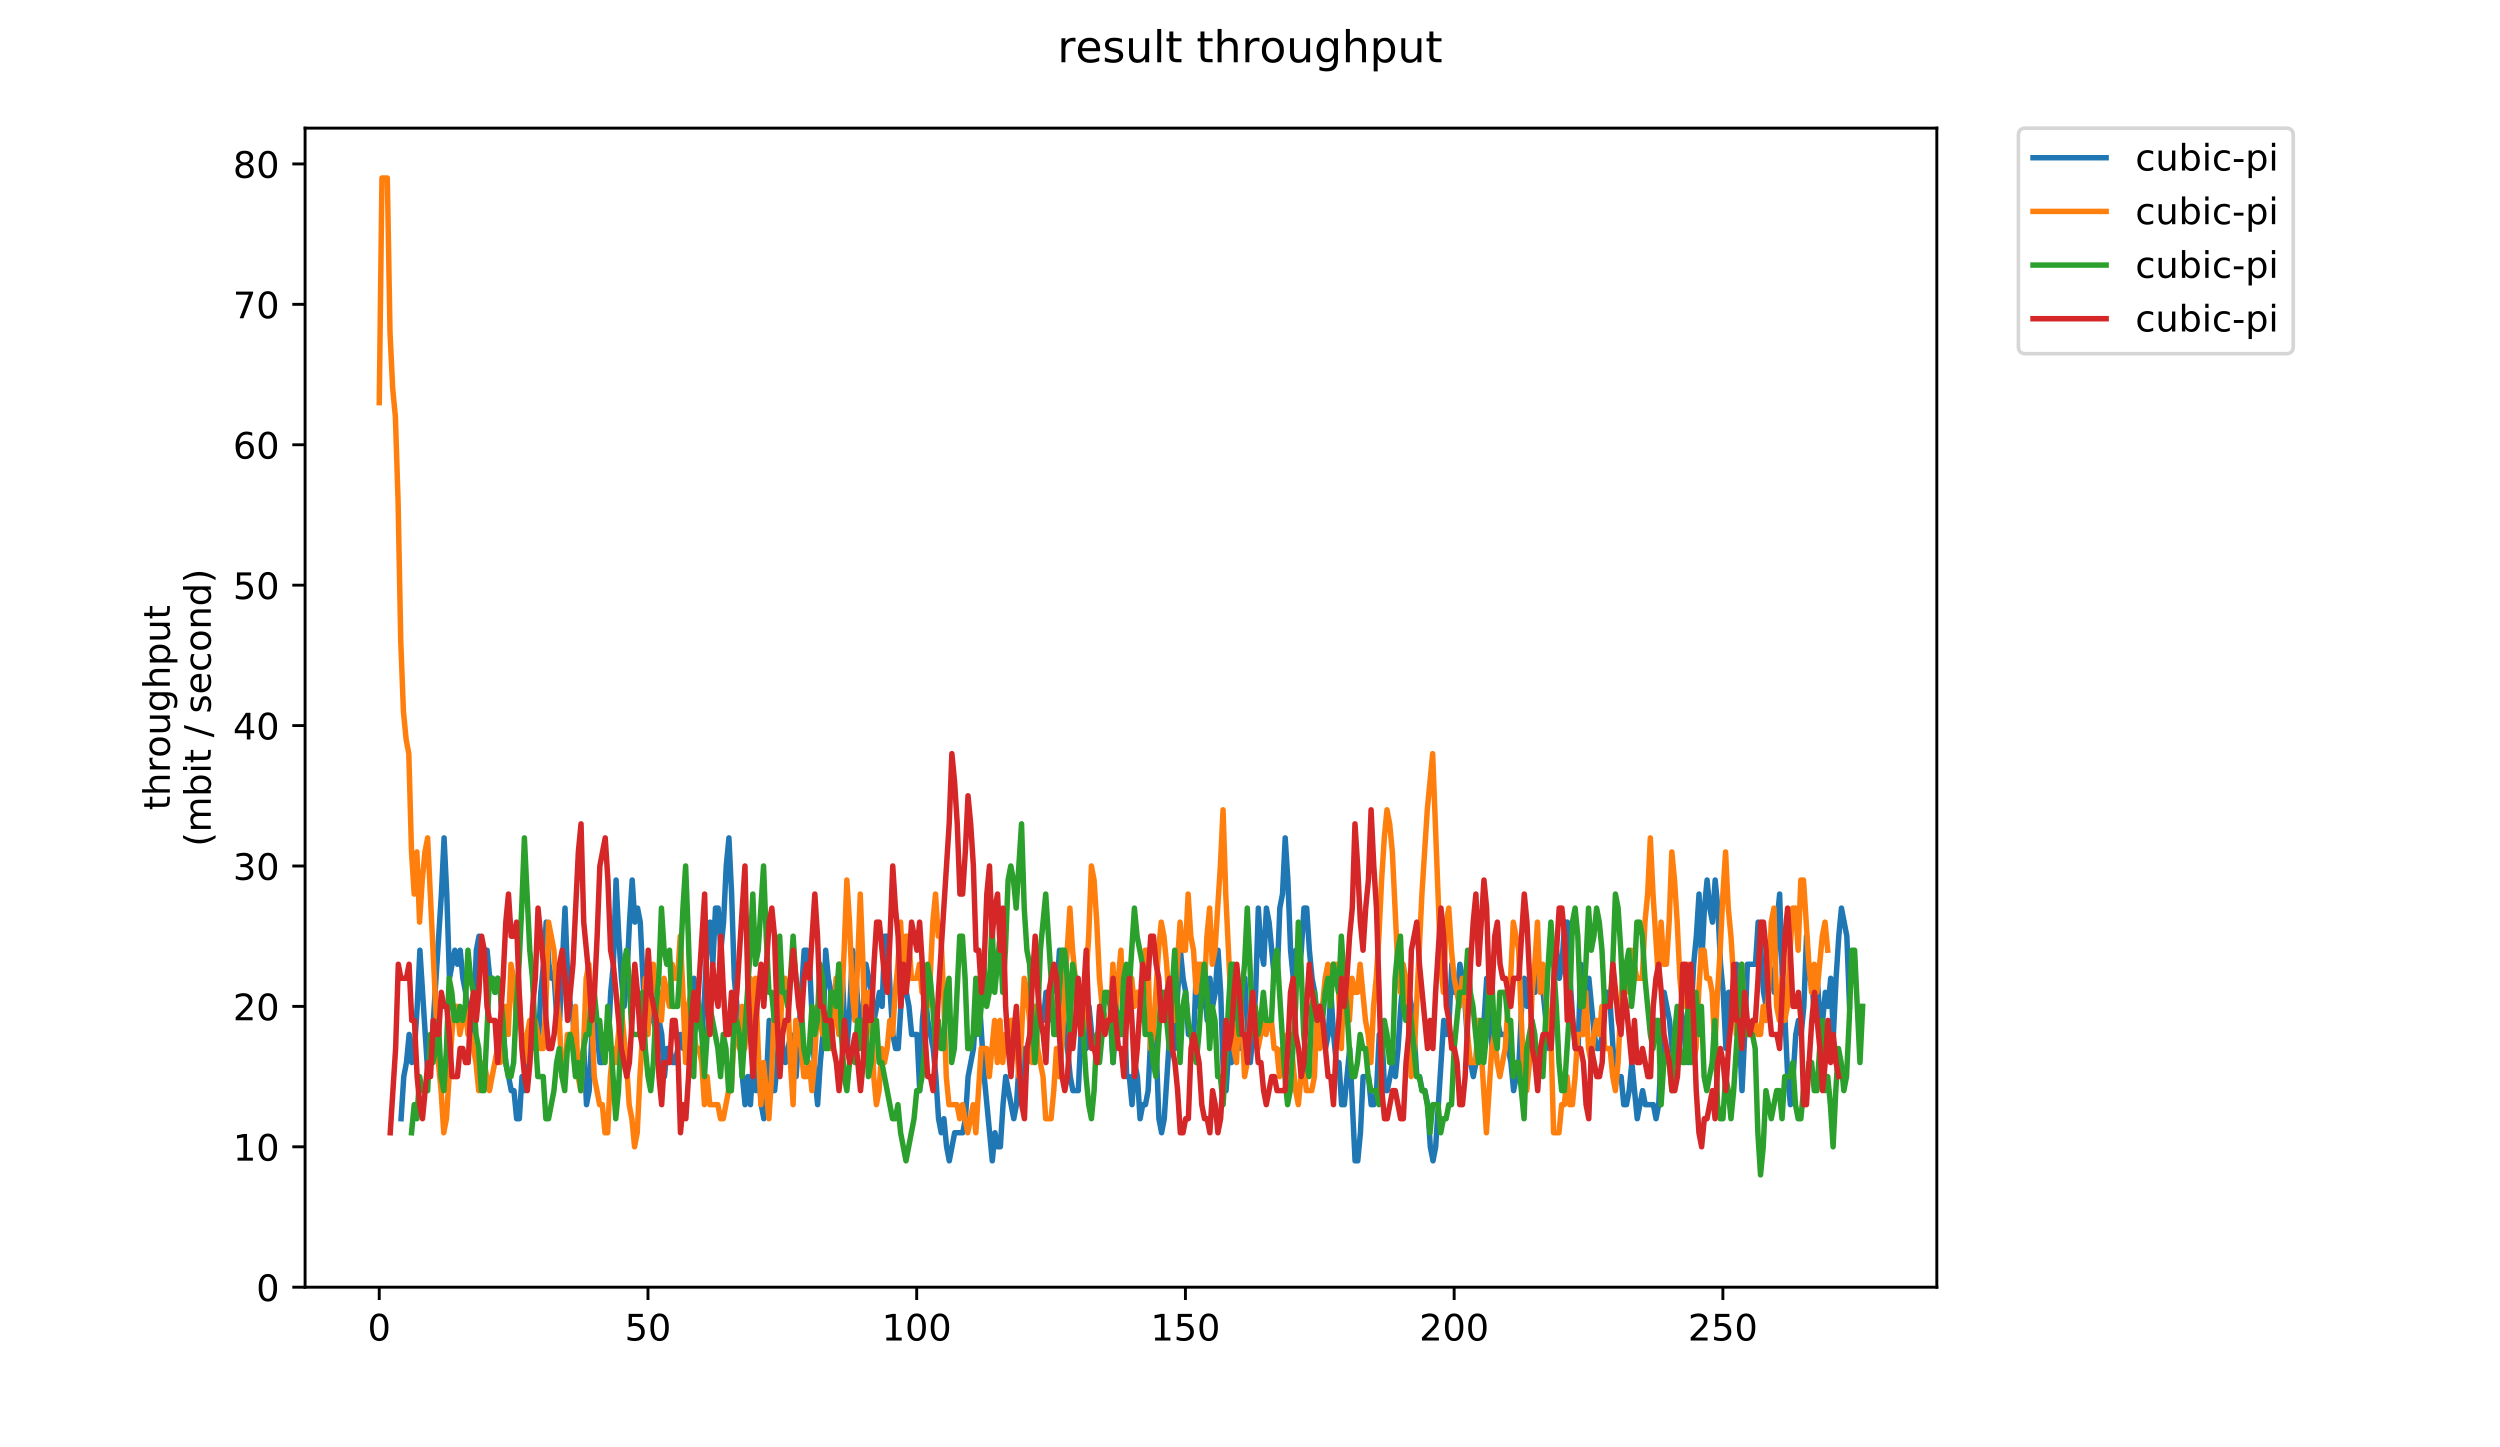 <?xml version="1.0" encoding="utf-8" standalone="no"?>
<!DOCTYPE svg PUBLIC "-//W3C//DTD SVG 1.1//EN"
  "http://www.w3.org/Graphics/SVG/1.1/DTD/svg11.dtd">
<!-- Created with matplotlib (https://matplotlib.org/) -->
<svg height="396pt" version="1.1" viewBox="0 0 684 396" width="684pt" xmlns="http://www.w3.org/2000/svg" xmlns:xlink="http://www.w3.org/1999/xlink">
 <defs>
  <style type="text/css">
*{stroke-linecap:butt;stroke-linejoin:round;}
  </style>
 </defs>
 <g id="figure_1">
  <g id="patch_1">
   <path d="M 0 396 
L 684 396 
L 684 0 
L 0 0 
z
" style="fill:#ffffff;"/>
  </g>
  <g id="axes_1">
   <g id="patch_2">
    <path d="M 83.472 352.174 
L 529.913 352.174 
L 529.913 35.062 
L 83.472 35.062 
z
" style="fill:#ffffff;"/>
   </g>
   <g id="matplotlib.axis_1">
    <g id="xtick_1">
     <g id="line2d_1">
      <defs>
       <path d="M 0 0 
L 0 3.5 
" id="m15e0b81eb1" style="stroke:#000000;stroke-width:0.8;"/>
      </defs>
      <g>
       <use style="stroke:#000000;stroke-width:0.8;" x="103.762" xlink:href="#m15e0b81eb1" y="352.174"/>
      </g>
     </g>
     <g id="text_1">
      <!-- 0 -->
      <defs>
       <path d="M 31.781 66.406 
Q 24.172 66.406 20.328 58.906 
Q 16.5 51.422 16.5 36.375 
Q 16.5 21.391 20.328 13.891 
Q 24.172 6.391 31.781 6.391 
Q 39.453 6.391 43.281 13.891 
Q 47.125 21.391 47.125 36.375 
Q 47.125 51.422 43.281 58.906 
Q 39.453 66.406 31.781 66.406 
z
M 31.781 74.219 
Q 44.047 74.219 50.516 64.516 
Q 56.984 54.828 56.984 36.375 
Q 56.984 17.969 50.516 8.266 
Q 44.047 -1.422 31.781 -1.422 
Q 19.531 -1.422 13.062 8.266 
Q 6.594 17.969 6.594 36.375 
Q 6.594 54.828 13.062 64.516 
Q 19.531 74.219 31.781 74.219 
z
" id="DejaVuSans-48"/>
      </defs>
      <g transform="translate(100.581 366.773)scale(0.1 -0.1)">
       <use xlink:href="#DejaVuSans-48"/>
      </g>
     </g>
    </g>
    <g id="xtick_2">
     <g id="line2d_2">
      <g>
       <use style="stroke:#000000;stroke-width:0.8;" x="177.286" xlink:href="#m15e0b81eb1" y="352.174"/>
      </g>
     </g>
     <g id="text_2">
      <!-- 50 -->
      <defs>
       <path d="M 10.797 72.906 
L 49.516 72.906 
L 49.516 64.594 
L 19.828 64.594 
L 19.828 46.734 
Q 21.969 47.469 24.109 47.828 
Q 26.266 48.188 28.422 48.188 
Q 40.625 48.188 47.75 41.5 
Q 54.891 34.812 54.891 23.391 
Q 54.891 11.625 47.562 5.094 
Q 40.234 -1.422 26.906 -1.422 
Q 22.312 -1.422 17.547 -0.641 
Q 12.797 0.141 7.719 1.703 
L 7.719 11.625 
Q 12.109 9.234 16.797 8.062 
Q 21.484 6.891 26.703 6.891 
Q 35.156 6.891 40.078 11.328 
Q 45.016 15.766 45.016 23.391 
Q 45.016 31 40.078 35.438 
Q 35.156 39.891 26.703 39.891 
Q 22.75 39.891 18.812 39.016 
Q 14.891 38.141 10.797 36.281 
z
" id="DejaVuSans-53"/>
      </defs>
      <g transform="translate(170.923 366.773)scale(0.1 -0.1)">
       <use xlink:href="#DejaVuSans-53"/>
       <use x="63.623" xlink:href="#DejaVuSans-48"/>
      </g>
     </g>
    </g>
    <g id="xtick_3">
     <g id="line2d_3">
      <g>
       <use style="stroke:#000000;stroke-width:0.8;" x="250.809" xlink:href="#m15e0b81eb1" y="352.174"/>
      </g>
     </g>
     <g id="text_3">
      <!-- 100 -->
      <defs>
       <path d="M 12.406 8.297 
L 28.516 8.297 
L 28.516 63.922 
L 10.984 60.406 
L 10.984 69.391 
L 28.422 72.906 
L 38.281 72.906 
L 38.281 8.297 
L 54.391 8.297 
L 54.391 0 
L 12.406 0 
z
" id="DejaVuSans-49"/>
      </defs>
      <g transform="translate(241.265 366.773)scale(0.1 -0.1)">
       <use xlink:href="#DejaVuSans-49"/>
       <use x="63.623" xlink:href="#DejaVuSans-48"/>
       <use x="127.246" xlink:href="#DejaVuSans-48"/>
      </g>
     </g>
    </g>
    <g id="xtick_4">
     <g id="line2d_4">
      <g>
       <use style="stroke:#000000;stroke-width:0.8;" x="324.332" xlink:href="#m15e0b81eb1" y="352.174"/>
      </g>
     </g>
     <g id="text_4">
      <!-- 150 -->
      <g transform="translate(314.789 366.773)scale(0.1 -0.1)">
       <use xlink:href="#DejaVuSans-49"/>
       <use x="63.623" xlink:href="#DejaVuSans-53"/>
       <use x="127.246" xlink:href="#DejaVuSans-48"/>
      </g>
     </g>
    </g>
    <g id="xtick_5">
     <g id="line2d_5">
      <g>
       <use style="stroke:#000000;stroke-width:0.8;" x="397.856" xlink:href="#m15e0b81eb1" y="352.174"/>
      </g>
     </g>
     <g id="text_5">
      <!-- 200 -->
      <defs>
       <path d="M 19.188 8.297 
L 53.609 8.297 
L 53.609 0 
L 7.328 0 
L 7.328 8.297 
Q 12.938 14.109 22.625 23.891 
Q 32.328 33.688 34.812 36.531 
Q 39.547 41.844 41.422 45.531 
Q 43.312 49.219 43.312 52.781 
Q 43.312 58.594 39.234 62.25 
Q 35.156 65.922 28.609 65.922 
Q 23.969 65.922 18.812 64.312 
Q 13.672 62.703 7.812 59.422 
L 7.812 69.391 
Q 13.766 71.781 18.938 73 
Q 24.125 74.219 28.422 74.219 
Q 39.75 74.219 46.484 68.547 
Q 53.219 62.891 53.219 53.422 
Q 53.219 48.922 51.531 44.891 
Q 49.859 40.875 45.406 35.406 
Q 44.188 33.984 37.641 27.219 
Q 31.109 20.453 19.188 8.297 
z
" id="DejaVuSans-50"/>
      </defs>
      <g transform="translate(388.312 366.773)scale(0.1 -0.1)">
       <use xlink:href="#DejaVuSans-50"/>
       <use x="63.623" xlink:href="#DejaVuSans-48"/>
       <use x="127.246" xlink:href="#DejaVuSans-48"/>
      </g>
     </g>
    </g>
    <g id="xtick_6">
     <g id="line2d_6">
      <g>
       <use style="stroke:#000000;stroke-width:0.8;" x="471.379" xlink:href="#m15e0b81eb1" y="352.174"/>
      </g>
     </g>
     <g id="text_6">
      <!-- 250 -->
      <g transform="translate(461.835 366.773)scale(0.1 -0.1)">
       <use xlink:href="#DejaVuSans-50"/>
       <use x="63.623" xlink:href="#DejaVuSans-53"/>
       <use x="127.246" xlink:href="#DejaVuSans-48"/>
      </g>
     </g>
    </g>
   </g>
   <g id="matplotlib.axis_2">
    <g id="ytick_1">
     <g id="line2d_7">
      <defs>
       <path d="M 0 0 
L -3.5 0 
" id="m626e484674" style="stroke:#000000;stroke-width:0.8;"/>
      </defs>
      <g>
       <use style="stroke:#000000;stroke-width:0.8;" x="83.472" xlink:href="#m626e484674" y="352.174"/>
      </g>
     </g>
     <g id="text_7">
      <!-- 0 -->
      <g transform="translate(70.11 355.973)scale(0.1 -0.1)">
       <use xlink:href="#DejaVuSans-48"/>
      </g>
     </g>
    </g>
    <g id="ytick_2">
     <g id="line2d_8">
      <g>
       <use style="stroke:#000000;stroke-width:0.8;" x="83.472" xlink:href="#m626e484674" y="313.76"/>
      </g>
     </g>
     <g id="text_8">
      <!-- 10 -->
      <g transform="translate(63.747 317.559)scale(0.1 -0.1)">
       <use xlink:href="#DejaVuSans-49"/>
       <use x="63.623" xlink:href="#DejaVuSans-48"/>
      </g>
     </g>
    </g>
    <g id="ytick_3">
     <g id="line2d_9">
      <g>
       <use style="stroke:#000000;stroke-width:0.8;" x="83.472" xlink:href="#m626e484674" y="275.345"/>
      </g>
     </g>
     <g id="text_9">
      <!-- 20 -->
      <g transform="translate(63.747 279.144)scale(0.1 -0.1)">
       <use xlink:href="#DejaVuSans-50"/>
       <use x="63.623" xlink:href="#DejaVuSans-48"/>
      </g>
     </g>
    </g>
    <g id="ytick_4">
     <g id="line2d_10">
      <g>
       <use style="stroke:#000000;stroke-width:0.8;" x="83.472" xlink:href="#m626e484674" y="236.931"/>
      </g>
     </g>
     <g id="text_10">
      <!-- 30 -->
      <defs>
       <path d="M 40.578 39.312 
Q 47.656 37.797 51.625 33 
Q 55.609 28.219 55.609 21.188 
Q 55.609 10.406 48.188 4.484 
Q 40.766 -1.422 27.094 -1.422 
Q 22.516 -1.422 17.656 -0.516 
Q 12.797 0.391 7.625 2.203 
L 7.625 11.719 
Q 11.719 9.328 16.594 8.109 
Q 21.484 6.891 26.812 6.891 
Q 36.078 6.891 40.938 10.547 
Q 45.797 14.203 45.797 21.188 
Q 45.797 27.641 41.281 31.266 
Q 36.766 34.906 28.719 34.906 
L 20.219 34.906 
L 20.219 43.016 
L 29.109 43.016 
Q 36.375 43.016 40.234 45.922 
Q 44.094 48.828 44.094 54.297 
Q 44.094 59.906 40.109 62.906 
Q 36.141 65.922 28.719 65.922 
Q 24.656 65.922 20.016 65.031 
Q 15.375 64.156 9.812 62.312 
L 9.812 71.094 
Q 15.438 72.656 20.344 73.438 
Q 25.25 74.219 29.594 74.219 
Q 40.828 74.219 47.359 69.109 
Q 53.906 64.016 53.906 55.328 
Q 53.906 49.266 50.438 45.094 
Q 46.969 40.922 40.578 39.312 
z
" id="DejaVuSans-51"/>
      </defs>
      <g transform="translate(63.747 240.73)scale(0.1 -0.1)">
       <use xlink:href="#DejaVuSans-51"/>
       <use x="63.623" xlink:href="#DejaVuSans-48"/>
      </g>
     </g>
    </g>
    <g id="ytick_5">
     <g id="line2d_11">
      <g>
       <use style="stroke:#000000;stroke-width:0.8;" x="83.472" xlink:href="#m626e484674" y="198.516"/>
      </g>
     </g>
     <g id="text_11">
      <!-- 40 -->
      <defs>
       <path d="M 37.797 64.312 
L 12.891 25.391 
L 37.797 25.391 
z
M 35.203 72.906 
L 47.609 72.906 
L 47.609 25.391 
L 58.016 25.391 
L 58.016 17.188 
L 47.609 17.188 
L 47.609 0 
L 37.797 0 
L 37.797 17.188 
L 4.891 17.188 
L 4.891 26.703 
z
" id="DejaVuSans-52"/>
      </defs>
      <g transform="translate(63.747 202.315)scale(0.1 -0.1)">
       <use xlink:href="#DejaVuSans-52"/>
       <use x="63.623" xlink:href="#DejaVuSans-48"/>
      </g>
     </g>
    </g>
    <g id="ytick_6">
     <g id="line2d_12">
      <g>
       <use style="stroke:#000000;stroke-width:0.8;" x="83.472" xlink:href="#m626e484674" y="160.102"/>
      </g>
     </g>
     <g id="text_12">
      <!-- 50 -->
      <g transform="translate(63.747 163.901)scale(0.1 -0.1)">
       <use xlink:href="#DejaVuSans-53"/>
       <use x="63.623" xlink:href="#DejaVuSans-48"/>
      </g>
     </g>
    </g>
    <g id="ytick_7">
     <g id="line2d_13">
      <g>
       <use style="stroke:#000000;stroke-width:0.8;" x="83.472" xlink:href="#m626e484674" y="121.687"/>
      </g>
     </g>
     <g id="text_13">
      <!-- 60 -->
      <defs>
       <path d="M 33.016 40.375 
Q 26.375 40.375 22.484 35.828 
Q 18.609 31.297 18.609 23.391 
Q 18.609 15.531 22.484 10.953 
Q 26.375 6.391 33.016 6.391 
Q 39.656 6.391 43.531 10.953 
Q 47.406 15.531 47.406 23.391 
Q 47.406 31.297 43.531 35.828 
Q 39.656 40.375 33.016 40.375 
z
M 52.594 71.297 
L 52.594 62.312 
Q 48.875 64.062 45.094 64.984 
Q 41.312 65.922 37.594 65.922 
Q 27.828 65.922 22.672 59.328 
Q 17.531 52.734 16.797 39.406 
Q 19.672 43.656 24.016 45.922 
Q 28.375 48.188 33.594 48.188 
Q 44.578 48.188 50.953 41.516 
Q 57.328 34.859 57.328 23.391 
Q 57.328 12.156 50.688 5.359 
Q 44.047 -1.422 33.016 -1.422 
Q 20.359 -1.422 13.672 8.266 
Q 6.984 17.969 6.984 36.375 
Q 6.984 53.656 15.188 63.938 
Q 23.391 74.219 37.203 74.219 
Q 40.922 74.219 44.703 73.484 
Q 48.484 72.75 52.594 71.297 
z
" id="DejaVuSans-54"/>
      </defs>
      <g transform="translate(63.747 125.486)scale(0.1 -0.1)">
       <use xlink:href="#DejaVuSans-54"/>
       <use x="63.623" xlink:href="#DejaVuSans-48"/>
      </g>
     </g>
    </g>
    <g id="ytick_8">
     <g id="line2d_14">
      <g>
       <use style="stroke:#000000;stroke-width:0.8;" x="83.472" xlink:href="#m626e484674" y="83.273"/>
      </g>
     </g>
     <g id="text_14">
      <!-- 70 -->
      <defs>
       <path d="M 8.203 72.906 
L 55.078 72.906 
L 55.078 68.703 
L 28.609 0 
L 18.312 0 
L 43.219 64.594 
L 8.203 64.594 
z
" id="DejaVuSans-55"/>
      </defs>
      <g transform="translate(63.747 87.072)scale(0.1 -0.1)">
       <use xlink:href="#DejaVuSans-55"/>
       <use x="63.623" xlink:href="#DejaVuSans-48"/>
      </g>
     </g>
    </g>
    <g id="ytick_9">
     <g id="line2d_15">
      <g>
       <use style="stroke:#000000;stroke-width:0.8;" x="83.472" xlink:href="#m626e484674" y="44.858"/>
      </g>
     </g>
     <g id="text_15">
      <!-- 80 -->
      <defs>
       <path d="M 31.781 34.625 
Q 24.75 34.625 20.719 30.859 
Q 16.703 27.094 16.703 20.516 
Q 16.703 13.922 20.719 10.156 
Q 24.75 6.391 31.781 6.391 
Q 38.812 6.391 42.859 10.172 
Q 46.922 13.969 46.922 20.516 
Q 46.922 27.094 42.891 30.859 
Q 38.875 34.625 31.781 34.625 
z
M 21.922 38.812 
Q 15.578 40.375 12.031 44.719 
Q 8.5 49.078 8.5 55.328 
Q 8.5 64.062 14.719 69.141 
Q 20.953 74.219 31.781 74.219 
Q 42.672 74.219 48.875 69.141 
Q 55.078 64.062 55.078 55.328 
Q 55.078 49.078 51.531 44.719 
Q 48 40.375 41.703 38.812 
Q 48.828 37.156 52.797 32.312 
Q 56.781 27.484 56.781 20.516 
Q 56.781 9.906 50.312 4.234 
Q 43.844 -1.422 31.781 -1.422 
Q 19.734 -1.422 13.25 4.234 
Q 6.781 9.906 6.781 20.516 
Q 6.781 27.484 10.781 32.312 
Q 14.797 37.156 21.922 38.812 
z
M 18.312 54.391 
Q 18.312 48.734 21.844 45.562 
Q 25.391 42.391 31.781 42.391 
Q 38.141 42.391 41.719 45.562 
Q 45.312 48.734 45.312 54.391 
Q 45.312 60.062 41.719 63.234 
Q 38.141 66.406 31.781 66.406 
Q 25.391 66.406 21.844 63.234 
Q 18.312 60.062 18.312 54.391 
z
" id="DejaVuSans-56"/>
      </defs>
      <g transform="translate(63.747 48.657)scale(0.1 -0.1)">
       <use xlink:href="#DejaVuSans-56"/>
       <use x="63.623" xlink:href="#DejaVuSans-48"/>
      </g>
     </g>
    </g>
    <g id="text_16">
     <!-- throughput -->
     <defs>
      <path d="M 18.312 70.219 
L 18.312 54.688 
L 36.812 54.688 
L 36.812 47.703 
L 18.312 47.703 
L 18.312 18.016 
Q 18.312 11.328 20.141 9.422 
Q 21.969 7.516 27.594 7.516 
L 36.812 7.516 
L 36.812 0 
L 27.594 0 
Q 17.188 0 13.234 3.875 
Q 9.281 7.766 9.281 18.016 
L 9.281 47.703 
L 2.688 47.703 
L 2.688 54.688 
L 9.281 54.688 
L 9.281 70.219 
z
" id="DejaVuSans-116"/>
      <path d="M 54.891 33.016 
L 54.891 0 
L 45.906 0 
L 45.906 32.719 
Q 45.906 40.484 42.875 44.328 
Q 39.844 48.188 33.797 48.188 
Q 26.516 48.188 22.312 43.547 
Q 18.109 38.922 18.109 30.906 
L 18.109 0 
L 9.078 0 
L 9.078 75.984 
L 18.109 75.984 
L 18.109 46.188 
Q 21.344 51.125 25.703 53.562 
Q 30.078 56 35.797 56 
Q 45.219 56 50.047 50.172 
Q 54.891 44.344 54.891 33.016 
z
" id="DejaVuSans-104"/>
      <path d="M 41.109 46.297 
Q 39.594 47.172 37.812 47.578 
Q 36.031 48 33.891 48 
Q 26.266 48 22.188 43.047 
Q 18.109 38.094 18.109 28.812 
L 18.109 0 
L 9.078 0 
L 9.078 54.688 
L 18.109 54.688 
L 18.109 46.188 
Q 20.953 51.172 25.484 53.578 
Q 30.031 56 36.531 56 
Q 37.453 56 38.578 55.875 
Q 39.703 55.766 41.062 55.516 
z
" id="DejaVuSans-114"/>
      <path d="M 30.609 48.391 
Q 23.391 48.391 19.188 42.75 
Q 14.984 37.109 14.984 27.297 
Q 14.984 17.484 19.156 11.844 
Q 23.344 6.203 30.609 6.203 
Q 37.797 6.203 41.984 11.859 
Q 46.188 17.531 46.188 27.297 
Q 46.188 37.016 41.984 42.703 
Q 37.797 48.391 30.609 48.391 
z
M 30.609 56 
Q 42.328 56 49.016 48.375 
Q 55.719 40.766 55.719 27.297 
Q 55.719 13.875 49.016 6.219 
Q 42.328 -1.422 30.609 -1.422 
Q 18.844 -1.422 12.172 6.219 
Q 5.516 13.875 5.516 27.297 
Q 5.516 40.766 12.172 48.375 
Q 18.844 56 30.609 56 
z
" id="DejaVuSans-111"/>
      <path d="M 8.5 21.578 
L 8.5 54.688 
L 17.484 54.688 
L 17.484 21.922 
Q 17.484 14.156 20.5 10.266 
Q 23.531 6.391 29.594 6.391 
Q 36.859 6.391 41.078 11.031 
Q 45.312 15.672 45.312 23.688 
L 45.312 54.688 
L 54.297 54.688 
L 54.297 0 
L 45.312 0 
L 45.312 8.406 
Q 42.047 3.422 37.719 1 
Q 33.406 -1.422 27.688 -1.422 
Q 18.266 -1.422 13.375 4.438 
Q 8.5 10.297 8.5 21.578 
z
M 31.109 56 
z
" id="DejaVuSans-117"/>
      <path d="M 45.406 27.984 
Q 45.406 37.75 41.375 43.109 
Q 37.359 48.484 30.078 48.484 
Q 22.859 48.484 18.828 43.109 
Q 14.797 37.75 14.797 27.984 
Q 14.797 18.266 18.828 12.891 
Q 22.859 7.516 30.078 7.516 
Q 37.359 7.516 41.375 12.891 
Q 45.406 18.266 45.406 27.984 
z
M 54.391 6.781 
Q 54.391 -7.172 48.188 -13.984 
Q 42 -20.797 29.203 -20.797 
Q 24.469 -20.797 20.266 -20.094 
Q 16.062 -19.391 12.109 -17.922 
L 12.109 -9.188 
Q 16.062 -11.328 19.922 -12.344 
Q 23.781 -13.375 27.781 -13.375 
Q 36.625 -13.375 41.016 -8.766 
Q 45.406 -4.156 45.406 5.172 
L 45.406 9.625 
Q 42.625 4.781 38.281 2.391 
Q 33.938 0 27.875 0 
Q 17.828 0 11.672 7.656 
Q 5.516 15.328 5.516 27.984 
Q 5.516 40.672 11.672 48.328 
Q 17.828 56 27.875 56 
Q 33.938 56 38.281 53.609 
Q 42.625 51.219 45.406 46.391 
L 45.406 54.688 
L 54.391 54.688 
z
" id="DejaVuSans-103"/>
      <path d="M 18.109 8.203 
L 18.109 -20.797 
L 9.078 -20.797 
L 9.078 54.688 
L 18.109 54.688 
L 18.109 46.391 
Q 20.953 51.266 25.266 53.625 
Q 29.594 56 35.594 56 
Q 45.562 56 51.781 48.094 
Q 58.016 40.188 58.016 27.297 
Q 58.016 14.406 51.781 6.484 
Q 45.562 -1.422 35.594 -1.422 
Q 29.594 -1.422 25.266 0.953 
Q 20.953 3.328 18.109 8.203 
z
M 48.688 27.297 
Q 48.688 37.203 44.609 42.844 
Q 40.531 48.484 33.406 48.484 
Q 26.266 48.484 22.188 42.844 
Q 18.109 37.203 18.109 27.297 
Q 18.109 17.391 22.188 11.75 
Q 26.266 6.109 33.406 6.109 
Q 40.531 6.109 44.609 11.75 
Q 48.688 17.391 48.688 27.297 
z
" id="DejaVuSans-112"/>
     </defs>
     <g transform="translate(46.47 221.675)rotate(-90)scale(0.1 -0.1)">
      <use xlink:href="#DejaVuSans-116"/>
      <use x="39.209" xlink:href="#DejaVuSans-104"/>
      <use x="102.588" xlink:href="#DejaVuSans-114"/>
      <use x="143.67" xlink:href="#DejaVuSans-111"/>
      <use x="204.852" xlink:href="#DejaVuSans-117"/>
      <use x="268.23" xlink:href="#DejaVuSans-103"/>
      <use x="331.707" xlink:href="#DejaVuSans-104"/>
      <use x="395.086" xlink:href="#DejaVuSans-112"/>
      <use x="458.562" xlink:href="#DejaVuSans-117"/>
      <use x="521.941" xlink:href="#DejaVuSans-116"/>
     </g>
     <!-- (mbit / second) -->
     <defs>
      <path d="M 31 75.875 
Q 24.469 64.656 21.281 53.656 
Q 18.109 42.672 18.109 31.391 
Q 18.109 20.125 21.312 9.062 
Q 24.516 -2 31 -13.188 
L 23.188 -13.188 
Q 15.875 -1.703 12.234 9.375 
Q 8.594 20.453 8.594 31.391 
Q 8.594 42.281 12.203 53.312 
Q 15.828 64.359 23.188 75.875 
z
" id="DejaVuSans-40"/>
      <path d="M 52 44.188 
Q 55.375 50.25 60.062 53.125 
Q 64.75 56 71.094 56 
Q 79.641 56 84.281 50.016 
Q 88.922 44.047 88.922 33.016 
L 88.922 0 
L 79.891 0 
L 79.891 32.719 
Q 79.891 40.578 77.094 44.375 
Q 74.312 48.188 68.609 48.188 
Q 61.625 48.188 57.562 43.547 
Q 53.516 38.922 53.516 30.906 
L 53.516 0 
L 44.484 0 
L 44.484 32.719 
Q 44.484 40.625 41.703 44.406 
Q 38.922 48.188 33.109 48.188 
Q 26.219 48.188 22.156 43.531 
Q 18.109 38.875 18.109 30.906 
L 18.109 0 
L 9.078 0 
L 9.078 54.688 
L 18.109 54.688 
L 18.109 46.188 
Q 21.188 51.219 25.484 53.609 
Q 29.781 56 35.688 56 
Q 41.656 56 45.828 52.969 
Q 50 49.953 52 44.188 
z
" id="DejaVuSans-109"/>
      <path d="M 48.688 27.297 
Q 48.688 37.203 44.609 42.844 
Q 40.531 48.484 33.406 48.484 
Q 26.266 48.484 22.188 42.844 
Q 18.109 37.203 18.109 27.297 
Q 18.109 17.391 22.188 11.75 
Q 26.266 6.109 33.406 6.109 
Q 40.531 6.109 44.609 11.75 
Q 48.688 17.391 48.688 27.297 
z
M 18.109 46.391 
Q 20.953 51.266 25.266 53.625 
Q 29.594 56 35.594 56 
Q 45.562 56 51.781 48.094 
Q 58.016 40.188 58.016 27.297 
Q 58.016 14.406 51.781 6.484 
Q 45.562 -1.422 35.594 -1.422 
Q 29.594 -1.422 25.266 0.953 
Q 20.953 3.328 18.109 8.203 
L 18.109 0 
L 9.078 0 
L 9.078 75.984 
L 18.109 75.984 
z
" id="DejaVuSans-98"/>
      <path d="M 9.422 54.688 
L 18.406 54.688 
L 18.406 0 
L 9.422 0 
z
M 9.422 75.984 
L 18.406 75.984 
L 18.406 64.594 
L 9.422 64.594 
z
" id="DejaVuSans-105"/>
      <path id="DejaVuSans-32"/>
      <path d="M 25.391 72.906 
L 33.688 72.906 
L 8.297 -9.281 
L 0 -9.281 
z
" id="DejaVuSans-47"/>
      <path d="M 44.281 53.078 
L 44.281 44.578 
Q 40.484 46.531 36.375 47.5 
Q 32.281 48.484 27.875 48.484 
Q 21.188 48.484 17.844 46.438 
Q 14.5 44.391 14.5 40.281 
Q 14.5 37.156 16.891 35.375 
Q 19.281 33.594 26.516 31.984 
L 29.594 31.297 
Q 39.156 29.25 43.188 25.516 
Q 47.219 21.781 47.219 15.094 
Q 47.219 7.469 41.188 3.016 
Q 35.156 -1.422 24.609 -1.422 
Q 20.219 -1.422 15.453 -0.562 
Q 10.688 0.297 5.422 2 
L 5.422 11.281 
Q 10.406 8.688 15.234 7.391 
Q 20.062 6.109 24.812 6.109 
Q 31.156 6.109 34.562 8.281 
Q 37.984 10.453 37.984 14.406 
Q 37.984 18.062 35.516 20.016 
Q 33.062 21.969 24.703 23.781 
L 21.578 24.516 
Q 13.234 26.266 9.516 29.906 
Q 5.812 33.547 5.812 39.891 
Q 5.812 47.609 11.281 51.797 
Q 16.75 56 26.812 56 
Q 31.781 56 36.172 55.266 
Q 40.578 54.547 44.281 53.078 
z
" id="DejaVuSans-115"/>
      <path d="M 56.203 29.594 
L 56.203 25.203 
L 14.891 25.203 
Q 15.484 15.922 20.484 11.062 
Q 25.484 6.203 34.422 6.203 
Q 39.594 6.203 44.453 7.469 
Q 49.312 8.734 54.109 11.281 
L 54.109 2.781 
Q 49.266 0.734 44.188 -0.344 
Q 39.109 -1.422 33.891 -1.422 
Q 20.797 -1.422 13.156 6.188 
Q 5.516 13.812 5.516 26.812 
Q 5.516 40.234 12.766 48.109 
Q 20.016 56 32.328 56 
Q 43.359 56 49.781 48.891 
Q 56.203 41.797 56.203 29.594 
z
M 47.219 32.234 
Q 47.125 39.594 43.094 43.984 
Q 39.062 48.391 32.422 48.391 
Q 24.906 48.391 20.391 44.141 
Q 15.875 39.891 15.188 32.172 
z
" id="DejaVuSans-101"/>
      <path d="M 48.781 52.594 
L 48.781 44.188 
Q 44.969 46.297 41.141 47.344 
Q 37.312 48.391 33.406 48.391 
Q 24.656 48.391 19.812 42.844 
Q 14.984 37.312 14.984 27.297 
Q 14.984 17.281 19.812 11.734 
Q 24.656 6.203 33.406 6.203 
Q 37.312 6.203 41.141 7.25 
Q 44.969 8.297 48.781 10.406 
L 48.781 2.094 
Q 45.016 0.344 40.984 -0.531 
Q 36.969 -1.422 32.422 -1.422 
Q 20.062 -1.422 12.781 6.344 
Q 5.516 14.109 5.516 27.297 
Q 5.516 40.672 12.859 48.328 
Q 20.219 56 33.016 56 
Q 37.156 56 41.109 55.141 
Q 45.062 54.297 48.781 52.594 
z
" id="DejaVuSans-99"/>
      <path d="M 54.891 33.016 
L 54.891 0 
L 45.906 0 
L 45.906 32.719 
Q 45.906 40.484 42.875 44.328 
Q 39.844 48.188 33.797 48.188 
Q 26.516 48.188 22.312 43.547 
Q 18.109 38.922 18.109 30.906 
L 18.109 0 
L 9.078 0 
L 9.078 54.688 
L 18.109 54.688 
L 18.109 46.188 
Q 21.344 51.125 25.703 53.562 
Q 30.078 56 35.797 56 
Q 45.219 56 50.047 50.172 
Q 54.891 44.344 54.891 33.016 
z
" id="DejaVuSans-110"/>
      <path d="M 45.406 46.391 
L 45.406 75.984 
L 54.391 75.984 
L 54.391 0 
L 45.406 0 
L 45.406 8.203 
Q 42.578 3.328 38.25 0.953 
Q 33.938 -1.422 27.875 -1.422 
Q 17.969 -1.422 11.734 6.484 
Q 5.516 14.406 5.516 27.297 
Q 5.516 40.188 11.734 48.094 
Q 17.969 56 27.875 56 
Q 33.938 56 38.25 53.625 
Q 42.578 51.266 45.406 46.391 
z
M 14.797 27.297 
Q 14.797 17.391 18.875 11.75 
Q 22.953 6.109 30.078 6.109 
Q 37.203 6.109 41.297 11.75 
Q 45.406 17.391 45.406 27.297 
Q 45.406 37.203 41.297 42.844 
Q 37.203 48.484 30.078 48.484 
Q 22.953 48.484 18.875 42.844 
Q 14.797 37.203 14.797 27.297 
z
" id="DejaVuSans-100"/>
      <path d="M 8.016 75.875 
L 15.828 75.875 
Q 23.141 64.359 26.781 53.312 
Q 30.422 42.281 30.422 31.391 
Q 30.422 20.453 26.781 9.375 
Q 23.141 -1.703 15.828 -13.188 
L 8.016 -13.188 
Q 14.5 -2 17.703 9.062 
Q 20.906 20.125 20.906 31.391 
Q 20.906 42.672 17.703 53.656 
Q 14.5 64.656 8.016 75.875 
z
" id="DejaVuSans-41"/>
     </defs>
     <g transform="translate(57.668 231.609)rotate(-90)scale(0.1 -0.1)">
      <use xlink:href="#DejaVuSans-40"/>
      <use x="39.014" xlink:href="#DejaVuSans-109"/>
      <use x="136.426" xlink:href="#DejaVuSans-98"/>
      <use x="199.902" xlink:href="#DejaVuSans-105"/>
      <use x="227.686" xlink:href="#DejaVuSans-116"/>
      <use x="266.895" xlink:href="#DejaVuSans-32"/>
      <use x="298.682" xlink:href="#DejaVuSans-47"/>
      <use x="332.373" xlink:href="#DejaVuSans-32"/>
      <use x="364.16" xlink:href="#DejaVuSans-115"/>
      <use x="416.26" xlink:href="#DejaVuSans-101"/>
      <use x="477.783" xlink:href="#DejaVuSans-99"/>
      <use x="532.764" xlink:href="#DejaVuSans-111"/>
      <use x="593.945" xlink:href="#DejaVuSans-110"/>
      <use x="657.324" xlink:href="#DejaVuSans-100"/>
      <use x="720.801" xlink:href="#DejaVuSans-41"/>
     </g>
    </g>
   </g>
   <g id="line2d_16">
    <path clip-path="url(#p96af70d4da)" d="M 109.737 306.077 
L 110.472 294.552 
L 111.207 290.711 
L 111.942 283.028 
L 112.678 290.711 
L 113.413 286.87 
L 114.148 275.345 
L 114.883 259.979 
L 117.089 294.552 
L 117.824 290.711 
L 120.765 244.614 
L 121.5 229.248 
L 122.236 244.614 
L 122.971 267.662 
L 124.441 259.979 
L 125.177 263.821 
L 125.912 259.979 
L 126.647 267.662 
L 127.382 271.504 
L 128.118 279.187 
L 128.853 283.028 
L 129.588 279.187 
L 130.323 259.979 
L 131.058 256.138 
L 131.794 259.979 
L 133.264 259.979 
L 133.999 267.662 
L 134.735 267.662 
L 135.47 271.504 
L 136.205 267.662 
L 136.94 271.504 
L 137.676 283.028 
L 138.411 290.711 
L 139.881 298.394 
L 140.617 298.394 
L 141.352 306.077 
L 142.087 306.077 
L 142.822 294.552 
L 143.557 298.394 
L 144.293 286.87 
L 145.763 286.87 
L 146.498 283.028 
L 147.234 286.87 
L 147.969 271.504 
L 148.704 263.821 
L 149.439 252.296 
L 150.175 263.821 
L 150.91 267.662 
L 151.645 267.662 
L 152.38 279.187 
L 153.115 279.187 
L 154.586 248.455 
L 155.321 267.662 
L 156.056 275.345 
L 156.792 279.187 
L 157.527 290.711 
L 158.997 290.711 
L 159.733 286.87 
L 160.468 302.235 
L 161.203 298.394 
L 161.938 283.028 
L 162.674 275.345 
L 164.144 290.711 
L 164.879 290.711 
L 165.614 283.028 
L 166.35 286.87 
L 167.085 271.504 
L 167.82 263.821 
L 168.555 240.772 
L 169.291 256.138 
L 170.026 267.662 
L 170.761 275.345 
L 171.496 267.662 
L 172.232 252.296 
L 172.967 240.772 
L 173.702 252.296 
L 174.437 248.455 
L 175.173 252.296 
L 176.643 283.028 
L 177.378 267.662 
L 178.113 279.187 
L 178.849 279.187 
L 179.584 283.028 
L 180.319 279.187 
L 181.054 283.028 
L 181.79 294.552 
L 182.525 286.87 
L 183.26 286.87 
L 183.995 290.711 
L 184.731 290.711 
L 186.201 283.028 
L 186.936 286.87 
L 187.671 279.187 
L 188.407 286.87 
L 189.142 275.345 
L 189.877 267.662 
L 190.612 275.345 
L 192.083 283.028 
L 192.818 271.504 
L 193.553 256.138 
L 194.289 252.296 
L 195.024 263.821 
L 195.759 248.455 
L 196.494 248.455 
L 197.23 259.979 
L 197.965 252.296 
L 198.7 236.931 
L 199.435 229.248 
L 200.17 244.614 
L 200.906 267.662 
L 201.641 275.345 
L 202.376 279.187 
L 203.111 294.552 
L 203.847 302.235 
L 204.582 294.552 
L 205.317 302.235 
L 206.052 290.711 
L 206.788 298.394 
L 207.523 290.711 
L 208.258 302.235 
L 208.993 306.077 
L 209.729 294.552 
L 210.464 279.187 
L 211.199 298.394 
L 211.934 298.394 
L 212.669 290.711 
L 213.405 275.345 
L 214.14 286.87 
L 214.875 290.711 
L 216.346 283.028 
L 217.081 294.552 
L 217.816 294.552 
L 220.022 259.979 
L 220.757 259.979 
L 221.492 263.821 
L 222.963 294.552 
L 223.698 302.235 
L 224.433 290.711 
L 225.168 283.028 
L 225.904 259.979 
L 226.639 267.662 
L 228.845 279.187 
L 229.58 263.821 
L 230.315 263.821 
L 231.05 279.187 
L 231.786 286.87 
L 232.521 275.345 
L 233.256 259.979 
L 233.991 263.821 
L 234.726 275.345 
L 235.462 283.028 
L 236.197 275.345 
L 236.932 263.821 
L 238.403 271.504 
L 239.138 279.187 
L 240.608 271.504 
L 241.344 275.345 
L 242.079 256.138 
L 242.814 256.138 
L 243.549 271.504 
L 244.285 283.028 
L 245.02 286.87 
L 245.755 286.87 
L 247.225 263.821 
L 247.961 271.504 
L 248.696 275.345 
L 249.431 283.028 
L 250.902 283.028 
L 251.637 298.394 
L 252.372 279.187 
L 253.107 271.504 
L 253.843 279.187 
L 255.313 286.87 
L 256.048 294.552 
L 256.783 306.077 
L 257.519 309.918 
L 258.254 306.077 
L 258.989 313.76 
L 259.724 317.601 
L 261.195 309.918 
L 263.401 309.918 
L 264.136 306.077 
L 264.871 294.552 
L 266.342 286.87 
L 267.077 275.345 
L 267.812 271.504 
L 269.282 294.552 
L 271.488 317.601 
L 272.223 309.918 
L 272.959 313.76 
L 273.694 313.76 
L 274.429 302.235 
L 275.164 294.552 
L 277.37 306.077 
L 278.105 302.235 
L 278.841 290.711 
L 279.576 298.394 
L 280.311 286.87 
L 281.046 290.711 
L 282.517 275.345 
L 283.252 286.87 
L 283.987 275.345 
L 284.722 279.187 
L 285.458 279.187 
L 286.193 271.504 
L 286.928 279.187 
L 287.663 267.662 
L 288.399 267.662 
L 289.134 271.504 
L 289.869 259.979 
L 291.339 283.028 
L 292.075 286.87 
L 292.81 294.552 
L 293.545 298.394 
L 295.016 298.394 
L 295.751 283.028 
L 296.486 275.345 
L 297.221 286.87 
L 297.957 275.345 
L 298.692 283.028 
L 299.427 286.87 
L 300.162 286.87 
L 300.898 275.345 
L 301.633 275.345 
L 302.368 279.187 
L 303.838 279.187 
L 304.574 290.711 
L 305.309 279.187 
L 306.044 283.028 
L 306.779 283.028 
L 307.515 271.504 
L 308.25 294.552 
L 308.985 294.552 
L 309.72 302.235 
L 310.456 290.711 
L 311.191 294.552 
L 311.926 306.077 
L 312.661 302.235 
L 313.397 302.235 
L 314.132 298.394 
L 314.867 283.028 
L 315.602 283.028 
L 316.337 286.87 
L 317.073 306.077 
L 317.808 309.918 
L 318.543 306.077 
L 320.014 283.028 
L 320.749 283.028 
L 321.484 286.87 
L 322.219 271.504 
L 322.955 259.979 
L 323.69 267.662 
L 324.425 271.504 
L 325.16 283.028 
L 326.631 283.028 
L 327.366 263.821 
L 328.101 275.345 
L 328.836 275.345 
L 329.572 271.504 
L 330.307 279.187 
L 331.042 267.662 
L 331.777 275.345 
L 332.513 271.504 
L 333.248 259.979 
L 333.983 271.504 
L 334.718 294.552 
L 335.454 298.394 
L 336.189 286.87 
L 336.924 290.711 
L 338.394 283.028 
L 339.13 286.87 
L 339.865 275.345 
L 340.6 267.662 
L 341.335 283.028 
L 342.071 290.711 
L 342.806 283.028 
L 343.541 271.504 
L 344.276 248.455 
L 345.012 259.979 
L 345.747 263.821 
L 346.482 248.455 
L 347.217 252.296 
L 348.688 267.662 
L 349.423 267.662 
L 350.158 248.455 
L 350.893 244.614 
L 351.629 229.248 
L 352.364 240.772 
L 353.099 259.979 
L 353.834 267.662 
L 354.57 259.979 
L 355.305 267.662 
L 356.04 259.979 
L 356.775 248.455 
L 357.511 248.455 
L 358.246 259.979 
L 358.981 267.662 
L 359.716 271.504 
L 360.452 279.187 
L 361.187 275.345 
L 361.922 279.187 
L 362.657 286.87 
L 363.392 283.028 
L 364.128 271.504 
L 364.863 283.028 
L 365.598 290.711 
L 366.333 290.711 
L 367.069 302.235 
L 367.804 302.235 
L 369.274 286.87 
L 370.745 317.601 
L 371.48 317.601 
L 372.215 309.918 
L 372.95 294.552 
L 374.421 294.552 
L 375.156 302.235 
L 375.891 302.235 
L 376.627 298.394 
L 377.362 283.028 
L 378.097 283.028 
L 378.832 298.394 
L 379.568 298.394 
L 381.038 290.711 
L 381.773 294.552 
L 382.509 286.87 
L 383.244 275.345 
L 383.979 267.662 
L 384.714 271.504 
L 385.449 271.504 
L 386.185 275.345 
L 386.92 283.028 
L 387.655 294.552 
L 388.39 294.552 
L 389.126 298.394 
L 389.861 298.394 
L 390.596 302.235 
L 391.331 313.76 
L 392.067 317.601 
L 392.802 313.76 
L 395.008 279.187 
L 395.743 283.028 
L 396.478 279.187 
L 397.213 263.821 
L 397.948 271.504 
L 398.684 271.504 
L 399.419 263.821 
L 400.154 267.662 
L 400.889 275.345 
L 401.625 286.87 
L 403.095 294.552 
L 403.83 290.711 
L 404.566 279.187 
L 405.301 290.711 
L 406.771 267.662 
L 407.506 275.345 
L 408.242 286.87 
L 408.977 286.87 
L 409.712 279.187 
L 410.447 283.028 
L 411.918 283.028 
L 413.388 290.711 
L 414.124 298.394 
L 415.594 290.711 
L 416.329 275.345 
L 417.065 267.662 
L 417.8 275.345 
L 418.535 271.504 
L 420.005 271.504 
L 420.741 263.821 
L 421.476 263.821 
L 423.682 286.87 
L 424.417 286.87 
L 425.152 267.662 
L 425.887 259.979 
L 426.623 267.662 
L 427.358 263.821 
L 428.093 252.296 
L 428.828 252.296 
L 429.564 267.662 
L 430.299 279.187 
L 431.034 286.87 
L 431.769 286.87 
L 432.504 263.821 
L 433.24 267.662 
L 433.975 279.187 
L 434.71 267.662 
L 436.181 283.028 
L 436.916 286.87 
L 437.651 286.87 
L 438.386 283.028 
L 439.122 271.504 
L 439.857 271.504 
L 440.592 275.345 
L 441.327 286.87 
L 442.062 294.552 
L 443.533 294.552 
L 444.268 302.235 
L 445.003 302.235 
L 445.739 298.394 
L 446.474 290.711 
L 447.944 306.077 
L 449.415 298.394 
L 450.15 302.235 
L 452.356 302.235 
L 453.091 306.077 
L 453.826 302.235 
L 455.297 271.504 
L 456.767 279.187 
L 457.502 286.87 
L 458.238 290.711 
L 458.973 290.711 
L 459.708 275.345 
L 460.443 279.187 
L 461.179 286.87 
L 461.914 290.711 
L 462.649 279.187 
L 463.384 263.821 
L 464.12 256.138 
L 464.855 244.614 
L 465.59 263.821 
L 466.325 248.455 
L 467.06 240.772 
L 467.796 248.455 
L 468.531 252.296 
L 469.266 240.772 
L 470.001 248.455 
L 470.737 263.821 
L 471.472 271.504 
L 472.207 286.87 
L 472.942 271.504 
L 473.678 271.504 
L 474.413 279.187 
L 475.148 263.821 
L 475.883 283.028 
L 476.618 298.394 
L 477.354 283.028 
L 478.089 263.821 
L 480.295 263.821 
L 481.03 252.296 
L 481.765 259.979 
L 482.5 271.504 
L 483.236 275.345 
L 483.971 263.821 
L 485.441 271.504 
L 486.177 252.296 
L 486.912 244.614 
L 487.647 267.662 
L 488.382 279.187 
L 489.117 294.552 
L 489.853 302.235 
L 490.588 294.552 
L 491.323 283.028 
L 492.058 279.187 
L 492.794 283.028 
L 493.529 275.345 
L 494.264 256.138 
L 494.999 267.662 
L 495.735 267.662 
L 496.47 279.187 
L 497.205 267.662 
L 497.94 279.187 
L 498.676 279.187 
L 499.411 271.504 
L 500.146 275.345 
L 500.881 267.662 
L 501.616 283.028 
L 502.352 267.662 
L 503.087 256.138 
L 503.822 248.455 
L 505.293 256.138 
L 506.028 275.345 
L 506.028 275.345 
" style="fill:none;stroke:#1f77b4;stroke-linecap:square;stroke-width:1.5;"/>
   </g>
   <g id="line2d_17">
    <path clip-path="url(#p96af70d4da)" d="M 103.765 110.163 
L 104.5 48.7 
L 105.971 48.7 
L 106.706 90.956 
L 107.441 106.321 
L 108.177 114.004 
L 108.912 137.053 
L 109.647 175.467 
L 110.382 194.675 
L 111.117 202.358 
L 111.853 206.199 
L 112.588 233.089 
L 113.323 244.614 
L 114.058 233.089 
L 114.794 252.296 
L 115.529 240.772 
L 116.264 233.089 
L 116.999 229.248 
L 119.94 290.711 
L 120.675 298.394 
L 121.411 309.918 
L 122.146 306.077 
L 123.616 283.028 
L 124.352 275.345 
L 125.087 275.345 
L 125.822 283.028 
L 127.293 275.345 
L 128.028 283.028 
L 128.763 283.028 
L 130.234 290.711 
L 130.969 298.394 
L 132.439 290.711 
L 133.91 298.394 
L 136.115 286.87 
L 136.851 290.711 
L 137.586 279.187 
L 138.321 275.345 
L 139.056 283.028 
L 139.792 263.821 
L 140.527 267.662 
L 141.262 279.187 
L 141.997 271.504 
L 142.733 283.028 
L 143.468 290.711 
L 144.203 283.028 
L 144.938 279.187 
L 145.673 283.028 
L 146.409 279.187 
L 147.879 286.87 
L 148.614 286.87 
L 149.35 275.345 
L 150.085 252.296 
L 151.555 259.979 
L 152.291 271.504 
L 153.026 279.187 
L 153.761 294.552 
L 154.496 294.552 
L 155.231 283.028 
L 156.702 283.028 
L 157.437 275.345 
L 158.172 294.552 
L 158.908 298.394 
L 159.643 286.87 
L 160.378 267.662 
L 161.113 263.821 
L 161.849 275.345 
L 162.584 294.552 
L 164.054 302.235 
L 164.79 302.235 
L 165.525 309.918 
L 166.26 309.918 
L 166.995 294.552 
L 167.73 286.87 
L 168.466 290.711 
L 169.936 275.345 
L 171.407 290.711 
L 172.142 302.235 
L 172.877 306.077 
L 173.612 313.76 
L 174.348 309.918 
L 175.083 294.552 
L 175.818 283.028 
L 176.553 267.662 
L 177.289 283.028 
L 178.024 267.662 
L 178.759 263.821 
L 179.494 271.504 
L 180.229 271.504 
L 180.965 279.187 
L 181.7 267.662 
L 183.17 275.345 
L 183.906 263.821 
L 184.641 267.662 
L 185.376 267.662 
L 186.111 256.138 
L 186.847 271.504 
L 187.582 290.711 
L 188.317 275.345 
L 189.052 271.504 
L 189.787 283.028 
L 190.523 286.87 
L 191.258 286.87 
L 191.993 290.711 
L 192.728 302.235 
L 193.464 294.552 
L 194.199 302.235 
L 196.405 302.235 
L 197.14 306.077 
L 197.875 306.077 
L 199.346 298.394 
L 200.081 298.394 
L 200.816 283.028 
L 201.551 283.028 
L 202.286 286.87 
L 203.022 275.345 
L 203.757 286.87 
L 204.492 279.187 
L 205.227 267.662 
L 205.963 283.028 
L 206.698 267.662 
L 207.433 286.87 
L 208.168 302.235 
L 208.904 290.711 
L 210.374 306.077 
L 211.109 294.552 
L 211.845 275.345 
L 212.58 271.504 
L 213.315 283.028 
L 214.05 271.504 
L 214.785 267.662 
L 215.521 271.504 
L 216.256 290.711 
L 216.991 302.235 
L 217.726 279.187 
L 219.197 286.87 
L 219.932 294.552 
L 220.667 294.552 
L 221.403 290.711 
L 222.138 298.394 
L 222.873 290.711 
L 223.608 275.345 
L 225.079 283.028 
L 226.549 283.028 
L 227.284 286.87 
L 228.02 279.187 
L 228.755 267.662 
L 229.49 283.028 
L 230.225 275.345 
L 230.961 259.979 
L 231.696 240.772 
L 232.431 252.296 
L 233.166 271.504 
L 233.902 279.187 
L 234.637 263.821 
L 235.372 244.614 
L 236.107 263.821 
L 236.842 290.711 
L 237.578 271.504 
L 238.313 271.504 
L 239.048 294.552 
L 239.783 302.235 
L 240.519 298.394 
L 241.254 286.87 
L 241.989 290.711 
L 242.724 286.87 
L 243.46 279.187 
L 244.195 283.028 
L 244.93 271.504 
L 245.665 263.821 
L 246.401 252.296 
L 247.136 267.662 
L 247.871 256.138 
L 248.606 256.138 
L 249.341 267.662 
L 250.812 267.662 
L 251.547 263.821 
L 252.282 271.504 
L 253.018 267.662 
L 253.753 275.345 
L 254.488 267.662 
L 255.223 252.296 
L 255.959 244.614 
L 256.694 256.138 
L 257.429 256.138 
L 258.164 271.504 
L 258.899 294.552 
L 259.635 302.235 
L 261.84 302.235 
L 262.576 306.077 
L 263.311 302.235 
L 264.781 309.918 
L 266.252 302.235 
L 266.987 309.918 
L 268.458 286.87 
L 269.928 286.87 
L 270.663 294.552 
L 272.134 279.187 
L 272.869 290.711 
L 273.604 279.187 
L 274.339 290.711 
L 275.075 283.028 
L 275.81 286.87 
L 276.545 279.187 
L 277.28 279.187 
L 278.016 283.028 
L 278.751 294.552 
L 279.486 283.028 
L 280.221 267.662 
L 280.957 271.504 
L 281.692 279.187 
L 282.427 290.711 
L 283.162 275.345 
L 283.897 286.87 
L 285.368 294.552 
L 286.103 306.077 
L 287.574 306.077 
L 288.309 298.394 
L 289.044 286.87 
L 289.779 294.552 
L 290.515 286.87 
L 291.25 271.504 
L 292.72 248.455 
L 293.456 259.979 
L 294.926 275.345 
L 295.661 271.504 
L 296.396 283.028 
L 297.132 267.662 
L 297.867 256.138 
L 298.602 236.931 
L 299.337 240.772 
L 300.073 252.296 
L 300.808 267.662 
L 301.543 275.345 
L 302.278 279.187 
L 303.749 279.187 
L 304.484 263.821 
L 305.219 279.187 
L 305.954 267.662 
L 306.69 259.979 
L 307.425 279.187 
L 308.16 275.345 
L 308.895 279.187 
L 309.631 267.662 
L 310.366 275.345 
L 311.101 271.504 
L 311.836 271.504 
L 312.572 279.187 
L 313.307 259.979 
L 314.042 259.979 
L 314.777 286.87 
L 315.513 283.028 
L 316.983 259.979 
L 317.718 252.296 
L 318.453 256.138 
L 319.189 263.821 
L 319.924 275.345 
L 320.659 271.504 
L 321.394 279.187 
L 322.13 263.821 
L 322.865 252.296 
L 323.6 259.979 
L 324.335 259.979 
L 325.071 244.614 
L 325.806 256.138 
L 326.541 259.979 
L 327.276 271.504 
L 328.012 263.821 
L 328.747 263.821 
L 329.482 271.504 
L 330.217 256.138 
L 330.952 248.455 
L 331.688 263.821 
L 332.423 259.979 
L 333.893 236.931 
L 334.629 221.565 
L 335.364 244.614 
L 336.834 275.345 
L 337.57 286.87 
L 338.305 290.711 
L 339.04 271.504 
L 339.775 279.187 
L 340.51 294.552 
L 341.246 290.711 
L 341.981 279.187 
L 342.716 271.504 
L 343.451 283.028 
L 344.187 286.87 
L 344.922 283.028 
L 345.657 275.345 
L 346.392 283.028 
L 347.128 279.187 
L 347.863 279.187 
L 348.598 286.87 
L 349.333 286.87 
L 350.069 294.552 
L 350.804 286.87 
L 351.539 286.87 
L 352.274 283.028 
L 353.009 283.028 
L 354.48 298.394 
L 355.215 302.235 
L 355.95 294.552 
L 356.686 290.711 
L 357.421 298.394 
L 358.891 298.394 
L 359.627 294.552 
L 360.362 275.345 
L 361.097 286.87 
L 361.832 275.345 
L 362.568 267.662 
L 363.303 263.821 
L 364.038 271.504 
L 364.773 263.821 
L 365.508 263.821 
L 366.244 271.504 
L 366.979 286.87 
L 367.714 267.662 
L 368.449 271.504 
L 369.185 279.187 
L 369.92 267.662 
L 370.655 271.504 
L 371.39 271.504 
L 372.126 263.821 
L 373.596 279.187 
L 374.331 283.028 
L 375.066 290.711 
L 375.802 275.345 
L 376.537 267.662 
L 377.272 256.138 
L 378.007 240.772 
L 378.743 229.248 
L 379.478 221.565 
L 380.213 225.406 
L 380.948 233.089 
L 382.419 263.821 
L 383.154 271.504 
L 383.889 263.821 
L 384.625 267.662 
L 385.36 279.187 
L 386.095 294.552 
L 386.83 290.711 
L 389.036 244.614 
L 390.506 221.565 
L 391.977 206.199 
L 394.183 263.821 
L 394.918 271.504 
L 395.653 252.296 
L 396.388 248.455 
L 397.124 259.979 
L 397.859 267.662 
L 399.329 275.345 
L 400.064 267.662 
L 400.8 271.504 
L 401.535 283.028 
L 402.27 290.711 
L 403.741 290.711 
L 404.476 279.187 
L 405.211 286.87 
L 406.682 309.918 
L 408.152 286.87 
L 408.887 283.028 
L 409.622 290.711 
L 410.358 294.552 
L 411.828 286.87 
L 412.563 275.345 
L 413.299 267.662 
L 414.034 252.296 
L 415.504 259.979 
L 416.24 279.187 
L 416.975 294.552 
L 417.71 298.394 
L 418.445 290.711 
L 419.181 271.504 
L 419.916 263.821 
L 420.651 252.296 
L 421.386 271.504 
L 422.121 263.821 
L 423.592 279.187 
L 424.327 283.028 
L 425.062 309.918 
L 426.533 309.918 
L 427.268 302.235 
L 428.003 302.235 
L 428.739 294.552 
L 429.474 302.235 
L 430.209 302.235 
L 430.944 294.552 
L 431.68 283.028 
L 433.15 283.028 
L 433.885 271.504 
L 434.62 286.87 
L 435.356 290.711 
L 436.091 283.028 
L 436.826 279.187 
L 437.561 283.028 
L 438.297 275.345 
L 439.032 286.87 
L 440.502 286.87 
L 441.238 294.552 
L 441.973 298.394 
L 442.708 290.711 
L 443.443 275.345 
L 444.178 263.821 
L 445.649 271.504 
L 446.384 259.979 
L 447.855 267.662 
L 449.325 267.662 
L 450.06 252.296 
L 450.796 244.614 
L 451.531 229.248 
L 452.266 244.614 
L 453.737 267.662 
L 454.472 252.296 
L 455.207 263.821 
L 455.942 263.821 
L 456.677 252.296 
L 457.413 233.089 
L 458.148 240.772 
L 458.883 252.296 
L 459.618 267.662 
L 460.354 275.345 
L 461.089 275.345 
L 461.824 263.821 
L 462.559 279.187 
L 463.295 290.711 
L 464.03 286.87 
L 464.765 271.504 
L 465.5 259.979 
L 466.236 259.979 
L 466.971 267.662 
L 467.706 267.662 
L 468.441 271.504 
L 469.176 286.87 
L 469.912 271.504 
L 470.647 259.979 
L 471.382 244.614 
L 472.117 233.089 
L 472.853 248.455 
L 473.588 256.138 
L 474.323 267.662 
L 475.058 283.028 
L 475.794 279.187 
L 476.529 263.821 
L 477.264 279.187 
L 477.999 283.028 
L 479.47 283.028 
L 480.205 279.187 
L 480.94 283.028 
L 481.675 283.028 
L 482.411 275.345 
L 483.146 279.187 
L 483.881 271.504 
L 484.616 252.296 
L 485.352 248.455 
L 486.087 275.345 
L 486.822 279.187 
L 487.557 267.662 
L 488.293 279.187 
L 489.028 275.345 
L 489.763 259.979 
L 490.498 248.455 
L 491.233 248.455 
L 491.969 259.979 
L 492.704 240.772 
L 493.439 240.772 
L 494.91 263.821 
L 495.645 271.504 
L 496.38 263.821 
L 497.115 271.504 
L 498.586 256.138 
L 499.321 252.296 
L 500.056 259.979 
L 500.056 259.979 
" style="fill:none;stroke:#ff7f0e;stroke-linecap:square;stroke-width:1.5;"/>
   </g>
   <g id="line2d_18">
    <path clip-path="url(#p96af70d4da)" d="M 112.594 309.918 
L 113.329 302.235 
L 114.064 306.077 
L 114.799 294.552 
L 115.535 298.394 
L 117.005 298.394 
L 117.74 283.028 
L 118.476 290.711 
L 119.211 286.87 
L 119.946 279.187 
L 120.681 294.552 
L 121.417 298.394 
L 122.152 286.87 
L 122.887 267.662 
L 123.622 271.504 
L 124.358 279.187 
L 125.093 279.187 
L 125.828 275.345 
L 126.563 279.187 
L 127.298 275.345 
L 128.034 259.979 
L 128.769 267.662 
L 129.504 271.504 
L 130.239 283.028 
L 130.975 286.87 
L 131.71 298.394 
L 132.445 298.394 
L 133.916 267.662 
L 134.651 267.662 
L 135.386 271.504 
L 136.121 267.662 
L 136.857 271.504 
L 137.592 279.187 
L 138.327 290.711 
L 139.062 294.552 
L 139.797 294.552 
L 140.533 290.711 
L 141.268 275.345 
L 142.003 263.821 
L 142.738 248.455 
L 143.474 229.248 
L 144.944 259.979 
L 145.679 267.662 
L 146.415 283.028 
L 147.15 294.552 
L 148.62 294.552 
L 149.355 306.077 
L 150.091 306.077 
L 151.561 298.394 
L 152.296 290.711 
L 153.032 286.87 
L 153.767 294.552 
L 154.502 298.394 
L 155.237 286.87 
L 155.973 283.028 
L 156.708 286.87 
L 157.443 294.552 
L 158.178 290.711 
L 158.914 298.394 
L 159.649 286.87 
L 160.384 283.028 
L 161.119 283.028 
L 161.854 271.504 
L 162.59 271.504 
L 163.325 279.187 
L 164.06 279.187 
L 164.795 286.87 
L 165.531 290.711 
L 166.266 275.345 
L 167.001 283.028 
L 168.472 306.077 
L 169.207 298.394 
L 169.942 283.028 
L 170.677 263.821 
L 171.413 259.979 
L 172.148 267.662 
L 172.883 283.028 
L 175.089 283.028 
L 175.824 271.504 
L 176.559 286.87 
L 177.294 294.552 
L 178.03 298.394 
L 178.765 290.711 
L 179.5 275.345 
L 180.235 267.662 
L 180.971 248.455 
L 181.706 259.979 
L 182.441 263.821 
L 183.176 259.979 
L 183.911 275.345 
L 185.382 275.345 
L 186.117 263.821 
L 186.852 248.455 
L 187.588 236.931 
L 188.323 256.138 
L 189.058 279.187 
L 189.793 294.552 
L 190.529 271.504 
L 191.264 275.345 
L 191.999 283.028 
L 192.734 294.552 
L 193.47 283.028 
L 194.205 275.345 
L 196.41 286.87 
L 197.146 294.552 
L 197.881 283.028 
L 198.616 286.87 
L 199.351 298.394 
L 200.087 298.394 
L 200.822 279.187 
L 201.557 279.187 
L 202.292 283.028 
L 203.028 294.552 
L 205.233 259.979 
L 205.969 244.614 
L 206.704 263.821 
L 207.439 259.979 
L 208.909 236.931 
L 209.645 256.138 
L 210.38 271.504 
L 211.115 271.504 
L 211.85 279.187 
L 212.586 271.504 
L 213.321 256.138 
L 214.056 271.504 
L 214.791 271.504 
L 215.527 275.345 
L 216.262 267.662 
L 216.997 256.138 
L 217.732 267.662 
L 219.203 275.345 
L 219.938 286.87 
L 220.673 290.711 
L 221.408 286.87 
L 222.144 275.345 
L 222.879 283.028 
L 223.614 279.187 
L 224.349 263.821 
L 225.085 267.662 
L 225.82 286.87 
L 226.555 286.87 
L 227.29 271.504 
L 228.026 271.504 
L 228.761 275.345 
L 229.496 263.821 
L 230.231 283.028 
L 230.966 294.552 
L 231.702 298.394 
L 232.437 290.711 
L 233.172 286.87 
L 233.907 290.711 
L 234.643 279.187 
L 235.378 286.87 
L 236.113 279.187 
L 236.848 279.187 
L 237.584 294.552 
L 238.319 290.711 
L 239.054 279.187 
L 239.789 279.187 
L 240.525 290.711 
L 241.26 290.711 
L 244.201 306.077 
L 244.936 306.077 
L 245.671 302.235 
L 246.406 309.918 
L 247.877 317.601 
L 250.083 306.077 
L 250.818 298.394 
L 251.553 298.394 
L 252.288 294.552 
L 253.024 286.87 
L 253.759 263.821 
L 254.494 267.662 
L 255.229 275.345 
L 255.964 286.87 
L 256.7 279.187 
L 257.435 286.87 
L 258.17 286.87 
L 258.905 271.504 
L 259.641 267.662 
L 260.376 290.711 
L 261.111 286.87 
L 262.582 256.138 
L 263.317 256.138 
L 264.052 267.662 
L 264.787 286.87 
L 265.522 286.87 
L 266.258 283.028 
L 266.993 267.662 
L 267.728 283.028 
L 268.463 275.345 
L 269.199 263.821 
L 269.934 275.345 
L 270.669 271.504 
L 271.404 252.296 
L 272.14 271.504 
L 273.61 256.138 
L 274.345 271.504 
L 275.081 259.979 
L 275.816 240.772 
L 276.551 236.931 
L 277.286 240.772 
L 278.021 248.455 
L 279.492 225.406 
L 280.227 248.455 
L 280.962 259.979 
L 281.698 263.821 
L 282.433 279.187 
L 283.168 290.711 
L 283.903 279.187 
L 284.639 259.979 
L 286.109 244.614 
L 287.58 267.662 
L 288.315 283.028 
L 289.05 283.028 
L 290.52 259.979 
L 291.256 259.979 
L 291.991 267.662 
L 292.726 283.028 
L 293.461 263.821 
L 294.197 267.662 
L 294.932 275.345 
L 295.667 271.504 
L 297.138 294.552 
L 297.873 302.235 
L 298.608 306.077 
L 299.343 298.394 
L 300.078 283.028 
L 300.814 290.711 
L 301.549 283.028 
L 302.284 271.504 
L 303.019 271.504 
L 303.755 275.345 
L 304.49 290.711 
L 305.225 275.345 
L 306.696 283.028 
L 307.431 267.662 
L 308.166 263.821 
L 308.901 271.504 
L 310.372 248.455 
L 311.107 256.138 
L 312.577 263.821 
L 313.313 283.028 
L 314.783 283.028 
L 315.518 290.711 
L 316.254 294.552 
L 317.724 271.504 
L 318.459 271.504 
L 319.93 286.87 
L 320.665 271.504 
L 321.4 259.979 
L 322.871 290.711 
L 323.606 275.345 
L 324.341 271.504 
L 325.076 279.187 
L 327.282 290.711 
L 328.017 283.028 
L 328.753 271.504 
L 329.488 263.821 
L 330.223 271.504 
L 330.958 286.87 
L 331.694 275.345 
L 332.429 279.187 
L 333.164 294.552 
L 333.899 294.552 
L 334.634 302.235 
L 335.37 290.711 
L 336.105 275.345 
L 336.84 263.821 
L 337.575 263.821 
L 338.311 275.345 
L 339.046 283.028 
L 339.781 271.504 
L 340.516 263.821 
L 341.252 248.455 
L 341.987 263.821 
L 342.722 283.028 
L 343.457 275.345 
L 344.193 283.028 
L 344.928 279.187 
L 345.663 271.504 
L 346.398 279.187 
L 347.869 279.187 
L 348.604 263.821 
L 349.339 259.979 
L 351.545 294.552 
L 352.28 302.235 
L 353.015 298.394 
L 354.486 275.345 
L 355.221 252.296 
L 355.956 263.821 
L 356.692 283.028 
L 357.427 290.711 
L 358.162 294.552 
L 358.897 275.345 
L 359.632 271.504 
L 360.368 279.187 
L 361.103 275.345 
L 361.838 279.187 
L 362.573 271.504 
L 363.309 267.662 
L 364.044 275.345 
L 364.779 263.821 
L 366.25 271.504 
L 366.985 256.138 
L 367.72 267.662 
L 368.455 275.345 
L 369.19 286.87 
L 369.926 294.552 
L 370.661 294.552 
L 371.396 290.711 
L 372.131 283.028 
L 372.867 286.87 
L 373.602 286.87 
L 374.337 294.552 
L 375.072 298.394 
L 376.543 298.394 
L 377.278 302.235 
L 378.749 279.187 
L 379.484 283.028 
L 380.219 290.711 
L 380.954 290.711 
L 381.689 267.662 
L 382.425 259.979 
L 383.16 256.138 
L 383.895 275.345 
L 384.63 279.187 
L 385.366 275.345 
L 386.101 279.187 
L 387.571 294.552 
L 388.307 294.552 
L 389.042 298.394 
L 389.777 298.394 
L 390.512 302.235 
L 391.248 309.918 
L 391.983 302.235 
L 393.453 302.235 
L 394.188 309.918 
L 394.924 306.077 
L 395.659 306.077 
L 396.394 302.235 
L 397.129 302.235 
L 397.865 286.87 
L 399.335 271.504 
L 400.806 271.504 
L 401.541 259.979 
L 402.276 271.504 
L 403.011 275.345 
L 404.482 290.711 
L 405.217 279.187 
L 405.952 290.711 
L 406.687 283.028 
L 407.423 267.662 
L 408.158 267.662 
L 408.893 283.028 
L 409.628 286.87 
L 410.364 271.504 
L 411.834 271.504 
L 412.569 279.187 
L 413.305 279.187 
L 414.04 294.552 
L 414.775 290.711 
L 415.51 290.711 
L 416.981 306.077 
L 417.716 286.87 
L 419.186 279.187 
L 419.922 283.028 
L 420.657 294.552 
L 421.392 290.711 
L 422.127 294.552 
L 423.598 263.821 
L 424.333 252.296 
L 425.804 275.345 
L 426.539 290.711 
L 427.274 298.394 
L 428.009 298.394 
L 429.48 275.345 
L 430.215 252.296 
L 430.95 248.455 
L 431.685 256.138 
L 432.421 275.345 
L 433.156 275.345 
L 433.891 263.821 
L 434.626 248.455 
L 435.362 259.979 
L 436.097 256.138 
L 436.832 248.455 
L 437.567 252.296 
L 438.303 259.979 
L 439.038 275.345 
L 440.508 275.345 
L 441.243 263.821 
L 441.979 244.614 
L 442.714 248.455 
L 443.449 259.979 
L 444.184 275.345 
L 444.92 263.821 
L 445.655 259.979 
L 446.39 275.345 
L 447.125 267.662 
L 447.861 252.296 
L 448.596 252.296 
L 449.331 256.138 
L 450.066 267.662 
L 451.537 283.028 
L 452.272 286.87 
L 453.007 279.187 
L 453.742 279.187 
L 454.478 302.235 
L 455.213 290.711 
L 455.948 286.87 
L 456.683 290.711 
L 457.419 298.394 
L 458.154 283.028 
L 458.889 275.345 
L 459.624 286.87 
L 460.36 290.711 
L 461.095 290.711 
L 461.83 275.345 
L 462.565 290.711 
L 463.3 275.345 
L 464.036 271.504 
L 464.771 283.028 
L 465.506 275.345 
L 466.241 294.552 
L 466.977 298.394 
L 468.447 290.711 
L 469.182 279.187 
L 469.918 302.235 
L 470.653 306.077 
L 471.388 306.077 
L 472.123 294.552 
L 472.859 298.394 
L 473.594 306.077 
L 474.329 298.394 
L 476.535 263.821 
L 477.27 279.187 
L 478.005 283.028 
L 479.476 283.028 
L 480.211 286.87 
L 480.946 309.918 
L 481.681 321.443 
L 482.417 313.76 
L 483.152 298.394 
L 484.622 306.077 
L 486.093 298.394 
L 486.828 298.394 
L 487.563 306.077 
L 488.298 294.552 
L 489.769 294.552 
L 490.504 290.711 
L 491.239 302.235 
L 491.975 306.077 
L 492.71 306.077 
L 493.445 298.394 
L 494.18 298.394 
L 494.916 290.711 
L 495.651 290.711 
L 496.386 298.394 
L 497.121 298.394 
L 497.856 286.87 
L 498.592 279.187 
L 499.327 298.394 
L 500.062 294.552 
L 500.797 302.235 
L 501.533 313.76 
L 502.268 298.394 
L 503.003 286.87 
L 503.738 290.711 
L 504.474 298.394 
L 505.209 294.552 
L 505.944 279.187 
L 506.679 259.979 
L 507.415 259.979 
L 508.885 290.711 
L 509.62 275.345 
L 509.62 275.345 
" style="fill:none;stroke:#2ca02c;stroke-linecap:square;stroke-width:1.5;"/>
   </g>
   <g id="line2d_19">
    <path clip-path="url(#p96af70d4da)" d="M 106.769 309.918 
L 108.24 286.87 
L 108.975 263.821 
L 109.71 267.662 
L 111.181 267.662 
L 111.916 263.821 
L 112.651 279.187 
L 113.386 279.187 
L 114.122 294.552 
L 114.857 302.235 
L 115.592 306.077 
L 117.063 290.711 
L 117.798 294.552 
L 118.533 279.187 
L 119.268 283.028 
L 120.003 283.028 
L 120.739 271.504 
L 121.474 275.345 
L 122.209 275.345 
L 122.944 283.028 
L 123.68 294.552 
L 125.15 294.552 
L 125.885 286.87 
L 126.621 286.87 
L 127.356 290.711 
L 128.091 290.711 
L 128.826 275.345 
L 129.562 271.504 
L 130.297 279.187 
L 131.032 271.504 
L 131.767 256.138 
L 132.502 259.979 
L 133.238 275.345 
L 133.973 279.187 
L 135.443 279.187 
L 136.179 290.711 
L 137.649 267.662 
L 138.384 252.296 
L 139.12 244.614 
L 139.855 256.138 
L 140.59 256.138 
L 141.325 252.296 
L 142.061 271.504 
L 142.796 286.87 
L 143.531 294.552 
L 144.266 298.394 
L 145.001 290.711 
L 145.737 275.345 
L 146.472 267.662 
L 147.207 248.455 
L 148.678 263.821 
L 149.413 279.187 
L 150.148 286.87 
L 150.883 286.87 
L 151.619 283.028 
L 152.354 275.345 
L 153.089 263.821 
L 153.824 259.979 
L 154.559 267.662 
L 155.295 279.187 
L 156.765 263.821 
L 158.236 233.089 
L 158.971 225.406 
L 159.706 252.296 
L 161.177 267.662 
L 161.912 279.187 
L 162.647 271.504 
L 163.382 256.138 
L 164.118 236.931 
L 165.588 229.248 
L 166.323 240.772 
L 167.058 259.979 
L 167.794 263.821 
L 169.999 286.87 
L 171.47 294.552 
L 172.205 290.711 
L 172.94 279.187 
L 173.676 263.821 
L 174.411 271.504 
L 175.146 283.028 
L 175.881 286.87 
L 176.617 275.345 
L 177.352 259.979 
L 178.087 271.504 
L 179.557 279.187 
L 180.293 294.552 
L 181.028 302.235 
L 181.763 290.711 
L 183.234 290.711 
L 183.969 279.187 
L 184.704 279.187 
L 185.439 286.87 
L 186.175 309.918 
L 186.91 302.235 
L 187.645 306.077 
L 188.38 294.552 
L 189.115 279.187 
L 189.851 271.504 
L 190.586 279.187 
L 192.792 244.614 
L 193.527 275.345 
L 194.262 283.028 
L 194.997 263.821 
L 195.733 271.504 
L 196.468 275.345 
L 197.203 256.138 
L 197.938 271.504 
L 198.674 283.028 
L 199.409 283.028 
L 200.144 271.504 
L 200.879 279.187 
L 201.614 271.504 
L 203.82 236.931 
L 204.555 267.662 
L 205.291 283.028 
L 206.026 294.552 
L 206.761 279.187 
L 208.232 263.821 
L 208.967 275.345 
L 210.437 252.296 
L 211.173 248.455 
L 211.908 256.138 
L 212.643 279.187 
L 213.378 294.552 
L 214.113 283.028 
L 214.849 279.187 
L 215.584 279.187 
L 216.319 267.662 
L 217.054 259.979 
L 218.525 275.345 
L 219.26 279.187 
L 219.995 267.662 
L 220.731 263.821 
L 221.466 267.662 
L 222.936 244.614 
L 223.671 256.138 
L 224.407 275.345 
L 225.142 275.345 
L 225.877 279.187 
L 227.348 279.187 
L 228.083 286.87 
L 228.818 290.711 
L 229.553 298.394 
L 230.289 290.711 
L 231.024 279.187 
L 231.759 286.87 
L 232.494 290.711 
L 233.965 283.028 
L 235.435 298.394 
L 236.17 290.711 
L 236.906 275.345 
L 237.641 279.187 
L 238.376 279.187 
L 239.111 263.821 
L 239.847 252.296 
L 240.582 252.296 
L 242.052 267.662 
L 242.788 271.504 
L 243.523 256.138 
L 244.258 236.931 
L 244.993 248.455 
L 245.729 256.138 
L 246.464 275.345 
L 247.199 263.821 
L 247.934 271.504 
L 248.669 263.821 
L 249.405 252.296 
L 250.875 259.979 
L 251.61 252.296 
L 252.346 263.821 
L 253.081 283.028 
L 253.816 294.552 
L 254.551 294.552 
L 255.287 298.394 
L 256.022 286.87 
L 256.757 271.504 
L 259.698 225.406 
L 260.433 206.199 
L 261.168 213.882 
L 261.904 225.406 
L 262.639 244.614 
L 263.374 244.614 
L 264.109 233.089 
L 264.845 217.723 
L 265.58 225.406 
L 266.315 236.931 
L 267.05 259.979 
L 267.786 259.979 
L 268.521 271.504 
L 269.256 263.821 
L 269.991 244.614 
L 270.726 236.931 
L 271.462 256.138 
L 272.197 248.455 
L 272.932 244.614 
L 273.667 259.979 
L 274.403 248.455 
L 275.138 275.345 
L 275.873 286.87 
L 276.608 294.552 
L 277.344 283.028 
L 278.079 275.345 
L 278.814 290.711 
L 279.549 302.235 
L 280.285 306.077 
L 281.02 286.87 
L 281.755 283.028 
L 282.49 267.662 
L 283.225 256.138 
L 283.961 271.504 
L 284.696 279.187 
L 285.431 283.028 
L 286.166 290.711 
L 286.902 271.504 
L 288.372 263.821 
L 289.107 267.662 
L 289.843 283.028 
L 290.578 294.552 
L 291.313 298.394 
L 292.048 294.552 
L 292.783 283.028 
L 293.519 286.87 
L 294.254 279.187 
L 294.989 267.662 
L 295.724 283.028 
L 297.195 259.979 
L 297.93 279.187 
L 298.665 286.87 
L 299.401 286.87 
L 300.136 290.711 
L 300.871 275.345 
L 302.342 283.028 
L 303.077 279.187 
L 303.812 279.187 
L 304.547 267.662 
L 305.282 279.187 
L 306.018 286.87 
L 306.753 286.87 
L 307.488 294.552 
L 308.223 279.187 
L 308.959 267.662 
L 309.694 279.187 
L 310.429 294.552 
L 311.164 286.87 
L 312.635 263.821 
L 313.37 267.662 
L 314.105 267.662 
L 314.841 256.138 
L 315.576 256.138 
L 316.311 263.821 
L 317.046 267.662 
L 317.781 279.187 
L 318.517 279.187 
L 319.252 271.504 
L 319.987 267.662 
L 320.722 286.87 
L 321.458 290.711 
L 322.193 298.394 
L 322.928 309.918 
L 323.663 309.918 
L 324.399 306.077 
L 325.134 306.077 
L 325.869 286.87 
L 326.604 283.028 
L 328.075 290.711 
L 328.81 302.235 
L 329.545 306.077 
L 330.28 306.077 
L 331.016 309.918 
L 331.751 298.394 
L 332.486 302.235 
L 333.221 309.918 
L 333.957 306.077 
L 334.692 294.552 
L 335.427 279.187 
L 336.162 286.87 
L 336.898 283.028 
L 337.633 271.504 
L 338.368 263.821 
L 339.103 271.504 
L 339.838 283.028 
L 340.574 283.028 
L 341.309 290.711 
L 342.044 279.187 
L 342.779 271.504 
L 343.515 283.028 
L 344.25 290.711 
L 344.985 290.711 
L 345.72 298.394 
L 346.456 302.235 
L 347.926 294.552 
L 348.661 294.552 
L 349.397 298.394 
L 351.602 298.394 
L 352.337 286.87 
L 353.073 271.504 
L 353.808 267.662 
L 354.543 283.028 
L 355.278 286.87 
L 356.014 294.552 
L 356.749 290.711 
L 357.484 275.345 
L 358.219 263.821 
L 358.955 271.504 
L 360.425 279.187 
L 361.16 275.345 
L 361.896 279.187 
L 363.366 294.552 
L 364.101 294.552 
L 364.836 302.235 
L 365.572 286.87 
L 366.307 279.187 
L 367.042 267.662 
L 367.777 275.345 
L 368.513 267.662 
L 369.248 256.138 
L 369.983 248.455 
L 370.718 225.406 
L 371.454 236.931 
L 372.189 252.296 
L 372.924 259.979 
L 373.659 248.455 
L 374.394 240.772 
L 375.13 221.565 
L 375.865 236.931 
L 376.6 248.455 
L 377.335 271.504 
L 378.071 298.394 
L 378.806 306.077 
L 379.541 306.077 
L 381.012 298.394 
L 381.747 298.394 
L 383.217 306.077 
L 383.953 306.077 
L 384.688 290.711 
L 385.423 283.028 
L 386.158 259.979 
L 387.629 252.296 
L 388.364 263.821 
L 390.57 286.87 
L 391.305 279.187 
L 392.04 286.87 
L 392.775 271.504 
L 394.246 248.455 
L 394.981 256.138 
L 395.716 275.345 
L 396.452 279.187 
L 397.187 286.87 
L 397.922 286.87 
L 398.657 290.711 
L 399.392 302.235 
L 400.128 302.235 
L 400.863 294.552 
L 402.333 263.821 
L 403.069 252.296 
L 403.804 244.614 
L 404.539 263.821 
L 406.01 240.772 
L 406.745 248.455 
L 407.48 271.504 
L 408.215 271.504 
L 408.95 256.138 
L 409.686 252.296 
L 410.421 263.821 
L 411.156 267.662 
L 411.891 267.662 
L 413.362 275.345 
L 414.097 267.662 
L 415.568 267.662 
L 417.038 244.614 
L 417.773 252.296 
L 418.509 267.662 
L 419.244 286.87 
L 419.979 290.711 
L 420.714 298.394 
L 421.449 286.87 
L 422.185 283.028 
L 423.655 283.028 
L 424.39 286.87 
L 425.126 267.662 
L 425.861 259.979 
L 426.596 248.455 
L 427.331 248.455 
L 428.067 256.138 
L 428.802 279.187 
L 429.537 271.504 
L 431.008 286.87 
L 432.478 286.87 
L 433.213 290.711 
L 433.948 302.235 
L 434.684 306.077 
L 435.419 286.87 
L 436.889 294.552 
L 437.625 294.552 
L 438.36 290.711 
L 439.095 275.345 
L 440.566 275.345 
L 441.301 263.821 
L 442.771 279.187 
L 443.506 283.028 
L 444.242 271.504 
L 444.977 275.345 
L 446.447 290.711 
L 447.183 279.187 
L 447.918 290.711 
L 448.653 290.711 
L 449.388 286.87 
L 450.859 294.552 
L 451.594 294.552 
L 452.329 275.345 
L 453.065 267.662 
L 453.8 263.821 
L 454.535 271.504 
L 455.27 283.028 
L 456.741 290.711 
L 457.476 298.394 
L 458.211 298.394 
L 458.946 294.552 
L 459.682 283.028 
L 460.417 263.821 
L 461.152 263.821 
L 461.887 275.345 
L 462.623 263.821 
L 463.358 279.187 
L 464.093 298.394 
L 464.828 309.918 
L 465.564 313.76 
L 466.299 306.077 
L 467.034 306.077 
L 468.504 298.394 
L 469.24 306.077 
L 469.975 290.711 
L 470.71 286.87 
L 471.445 290.711 
L 472.181 298.394 
L 472.916 286.87 
L 473.651 279.187 
L 474.386 263.821 
L 475.122 279.187 
L 475.857 279.187 
L 476.592 286.87 
L 477.327 271.504 
L 478.062 279.187 
L 478.798 283.028 
L 479.533 279.187 
L 480.268 279.187 
L 481.003 267.662 
L 481.739 252.296 
L 482.474 252.296 
L 483.209 259.979 
L 483.944 275.345 
L 484.68 283.028 
L 486.15 283.028 
L 486.885 286.87 
L 488.356 256.138 
L 489.091 248.455 
L 489.826 259.979 
L 490.561 275.345 
L 491.297 275.345 
L 492.032 271.504 
L 492.767 279.187 
L 493.502 302.235 
L 494.238 302.235 
L 495.708 279.187 
L 496.443 271.504 
L 497.914 286.87 
L 498.649 298.394 
L 499.384 290.711 
L 500.12 279.187 
L 500.855 290.711 
L 501.59 283.028 
L 502.325 290.711 
L 503.06 294.552 
L 503.06 294.552 
" style="fill:none;stroke:#d62728;stroke-linecap:square;stroke-width:1.5;"/>
   </g>
   <g id="patch_3">
    <path d="M 83.472 352.174 
L 83.472 35.062 
" style="fill:none;stroke:#000000;stroke-linecap:square;stroke-linejoin:miter;stroke-width:0.8;"/>
   </g>
   <g id="patch_4">
    <path d="M 529.913 352.174 
L 529.913 35.062 
" style="fill:none;stroke:#000000;stroke-linecap:square;stroke-linejoin:miter;stroke-width:0.8;"/>
   </g>
   <g id="patch_5">
    <path d="M 83.472 352.174 
L 529.913 352.174 
" style="fill:none;stroke:#000000;stroke-linecap:square;stroke-linejoin:miter;stroke-width:0.8;"/>
   </g>
   <g id="patch_6">
    <path d="M 83.472 35.062 
L 529.913 35.062 
" style="fill:none;stroke:#000000;stroke-linecap:square;stroke-linejoin:miter;stroke-width:0.8;"/>
   </g>
   <g id="legend_1">
    <g id="patch_7">
     <path d="M 554.235 96.775 
L 625.43 96.775 
Q 627.43 96.775 627.43 94.775 
L 627.43 37.062 
Q 627.43 35.062 625.43 35.062 
L 554.235 35.062 
Q 552.235 35.062 552.235 37.062 
L 552.235 94.775 
Q 552.235 96.775 554.235 96.775 
z
" style="fill:#ffffff;opacity:0.8;stroke:#cccccc;stroke-linejoin:miter;"/>
    </g>
    <g id="line2d_20">
     <path d="M 556.235 43.161 
L 576.235 43.161 
" style="fill:none;stroke:#1f77b4;stroke-linecap:square;stroke-width:1.5;"/>
    </g>
    <g id="line2d_21"/>
    <g id="text_17">
     <!-- cubic-pi -->
     <defs>
      <path d="M 4.891 31.391 
L 31.203 31.391 
L 31.203 23.391 
L 4.891 23.391 
z
" id="DejaVuSans-45"/>
     </defs>
     <g transform="translate(584.235 46.661)scale(0.1 -0.1)">
      <use xlink:href="#DejaVuSans-99"/>
      <use x="54.98" xlink:href="#DejaVuSans-117"/>
      <use x="118.359" xlink:href="#DejaVuSans-98"/>
      <use x="181.836" xlink:href="#DejaVuSans-105"/>
      <use x="209.619" xlink:href="#DejaVuSans-99"/>
      <use x="264.6" xlink:href="#DejaVuSans-45"/>
      <use x="300.684" xlink:href="#DejaVuSans-112"/>
      <use x="364.16" xlink:href="#DejaVuSans-105"/>
     </g>
    </g>
    <g id="line2d_22">
     <path d="M 556.235 57.839 
L 576.235 57.839 
" style="fill:none;stroke:#ff7f0e;stroke-linecap:square;stroke-width:1.5;"/>
    </g>
    <g id="line2d_23"/>
    <g id="text_18">
     <!-- cubic-pi -->
     <g transform="translate(584.235 61.339)scale(0.1 -0.1)">
      <use xlink:href="#DejaVuSans-99"/>
      <use x="54.98" xlink:href="#DejaVuSans-117"/>
      <use x="118.359" xlink:href="#DejaVuSans-98"/>
      <use x="181.836" xlink:href="#DejaVuSans-105"/>
      <use x="209.619" xlink:href="#DejaVuSans-99"/>
      <use x="264.6" xlink:href="#DejaVuSans-45"/>
      <use x="300.684" xlink:href="#DejaVuSans-112"/>
      <use x="364.16" xlink:href="#DejaVuSans-105"/>
     </g>
    </g>
    <g id="line2d_24">
     <path d="M 556.235 72.517 
L 576.235 72.517 
" style="fill:none;stroke:#2ca02c;stroke-linecap:square;stroke-width:1.5;"/>
    </g>
    <g id="line2d_25"/>
    <g id="text_19">
     <!-- cubic-pi -->
     <g transform="translate(584.235 76.017)scale(0.1 -0.1)">
      <use xlink:href="#DejaVuSans-99"/>
      <use x="54.98" xlink:href="#DejaVuSans-117"/>
      <use x="118.359" xlink:href="#DejaVuSans-98"/>
      <use x="181.836" xlink:href="#DejaVuSans-105"/>
      <use x="209.619" xlink:href="#DejaVuSans-99"/>
      <use x="264.6" xlink:href="#DejaVuSans-45"/>
      <use x="300.684" xlink:href="#DejaVuSans-112"/>
      <use x="364.16" xlink:href="#DejaVuSans-105"/>
     </g>
    </g>
    <g id="line2d_26">
     <path d="M 556.235 87.195 
L 576.235 87.195 
" style="fill:none;stroke:#d62728;stroke-linecap:square;stroke-width:1.5;"/>
    </g>
    <g id="line2d_27"/>
    <g id="text_20">
     <!-- cubic-pi -->
     <g transform="translate(584.235 90.695)scale(0.1 -0.1)">
      <use xlink:href="#DejaVuSans-99"/>
      <use x="54.98" xlink:href="#DejaVuSans-117"/>
      <use x="118.359" xlink:href="#DejaVuSans-98"/>
      <use x="181.836" xlink:href="#DejaVuSans-105"/>
      <use x="209.619" xlink:href="#DejaVuSans-99"/>
      <use x="264.6" xlink:href="#DejaVuSans-45"/>
      <use x="300.684" xlink:href="#DejaVuSans-112"/>
      <use x="364.16" xlink:href="#DejaVuSans-105"/>
     </g>
    </g>
   </g>
  </g>
  <g id="text_21">
   <!-- result throughput -->
   <defs>
    <path d="M 9.422 75.984 
L 18.406 75.984 
L 18.406 0 
L 9.422 0 
z
" id="DejaVuSans-108"/>
   </defs>
   <g transform="translate(289.321 17.038)scale(0.12 -0.12)">
    <use xlink:href="#DejaVuSans-114"/>
    <use x="41.082" xlink:href="#DejaVuSans-101"/>
    <use x="102.605" xlink:href="#DejaVuSans-115"/>
    <use x="154.705" xlink:href="#DejaVuSans-117"/>
    <use x="218.084" xlink:href="#DejaVuSans-108"/>
    <use x="245.867" xlink:href="#DejaVuSans-116"/>
    <use x="285.076" xlink:href="#DejaVuSans-32"/>
    <use x="316.863" xlink:href="#DejaVuSans-116"/>
    <use x="356.072" xlink:href="#DejaVuSans-104"/>
    <use x="419.451" xlink:href="#DejaVuSans-114"/>
    <use x="460.533" xlink:href="#DejaVuSans-111"/>
    <use x="521.715" xlink:href="#DejaVuSans-117"/>
    <use x="585.094" xlink:href="#DejaVuSans-103"/>
    <use x="648.57" xlink:href="#DejaVuSans-104"/>
    <use x="711.949" xlink:href="#DejaVuSans-112"/>
    <use x="775.426" xlink:href="#DejaVuSans-117"/>
    <use x="838.805" xlink:href="#DejaVuSans-116"/>
   </g>
  </g>
 </g>
 <defs>
  <clipPath id="p96af70d4da">
   <rect height="317.112" width="446.441" x="83.472" y="35.062"/>
  </clipPath>
 </defs>
</svg>
